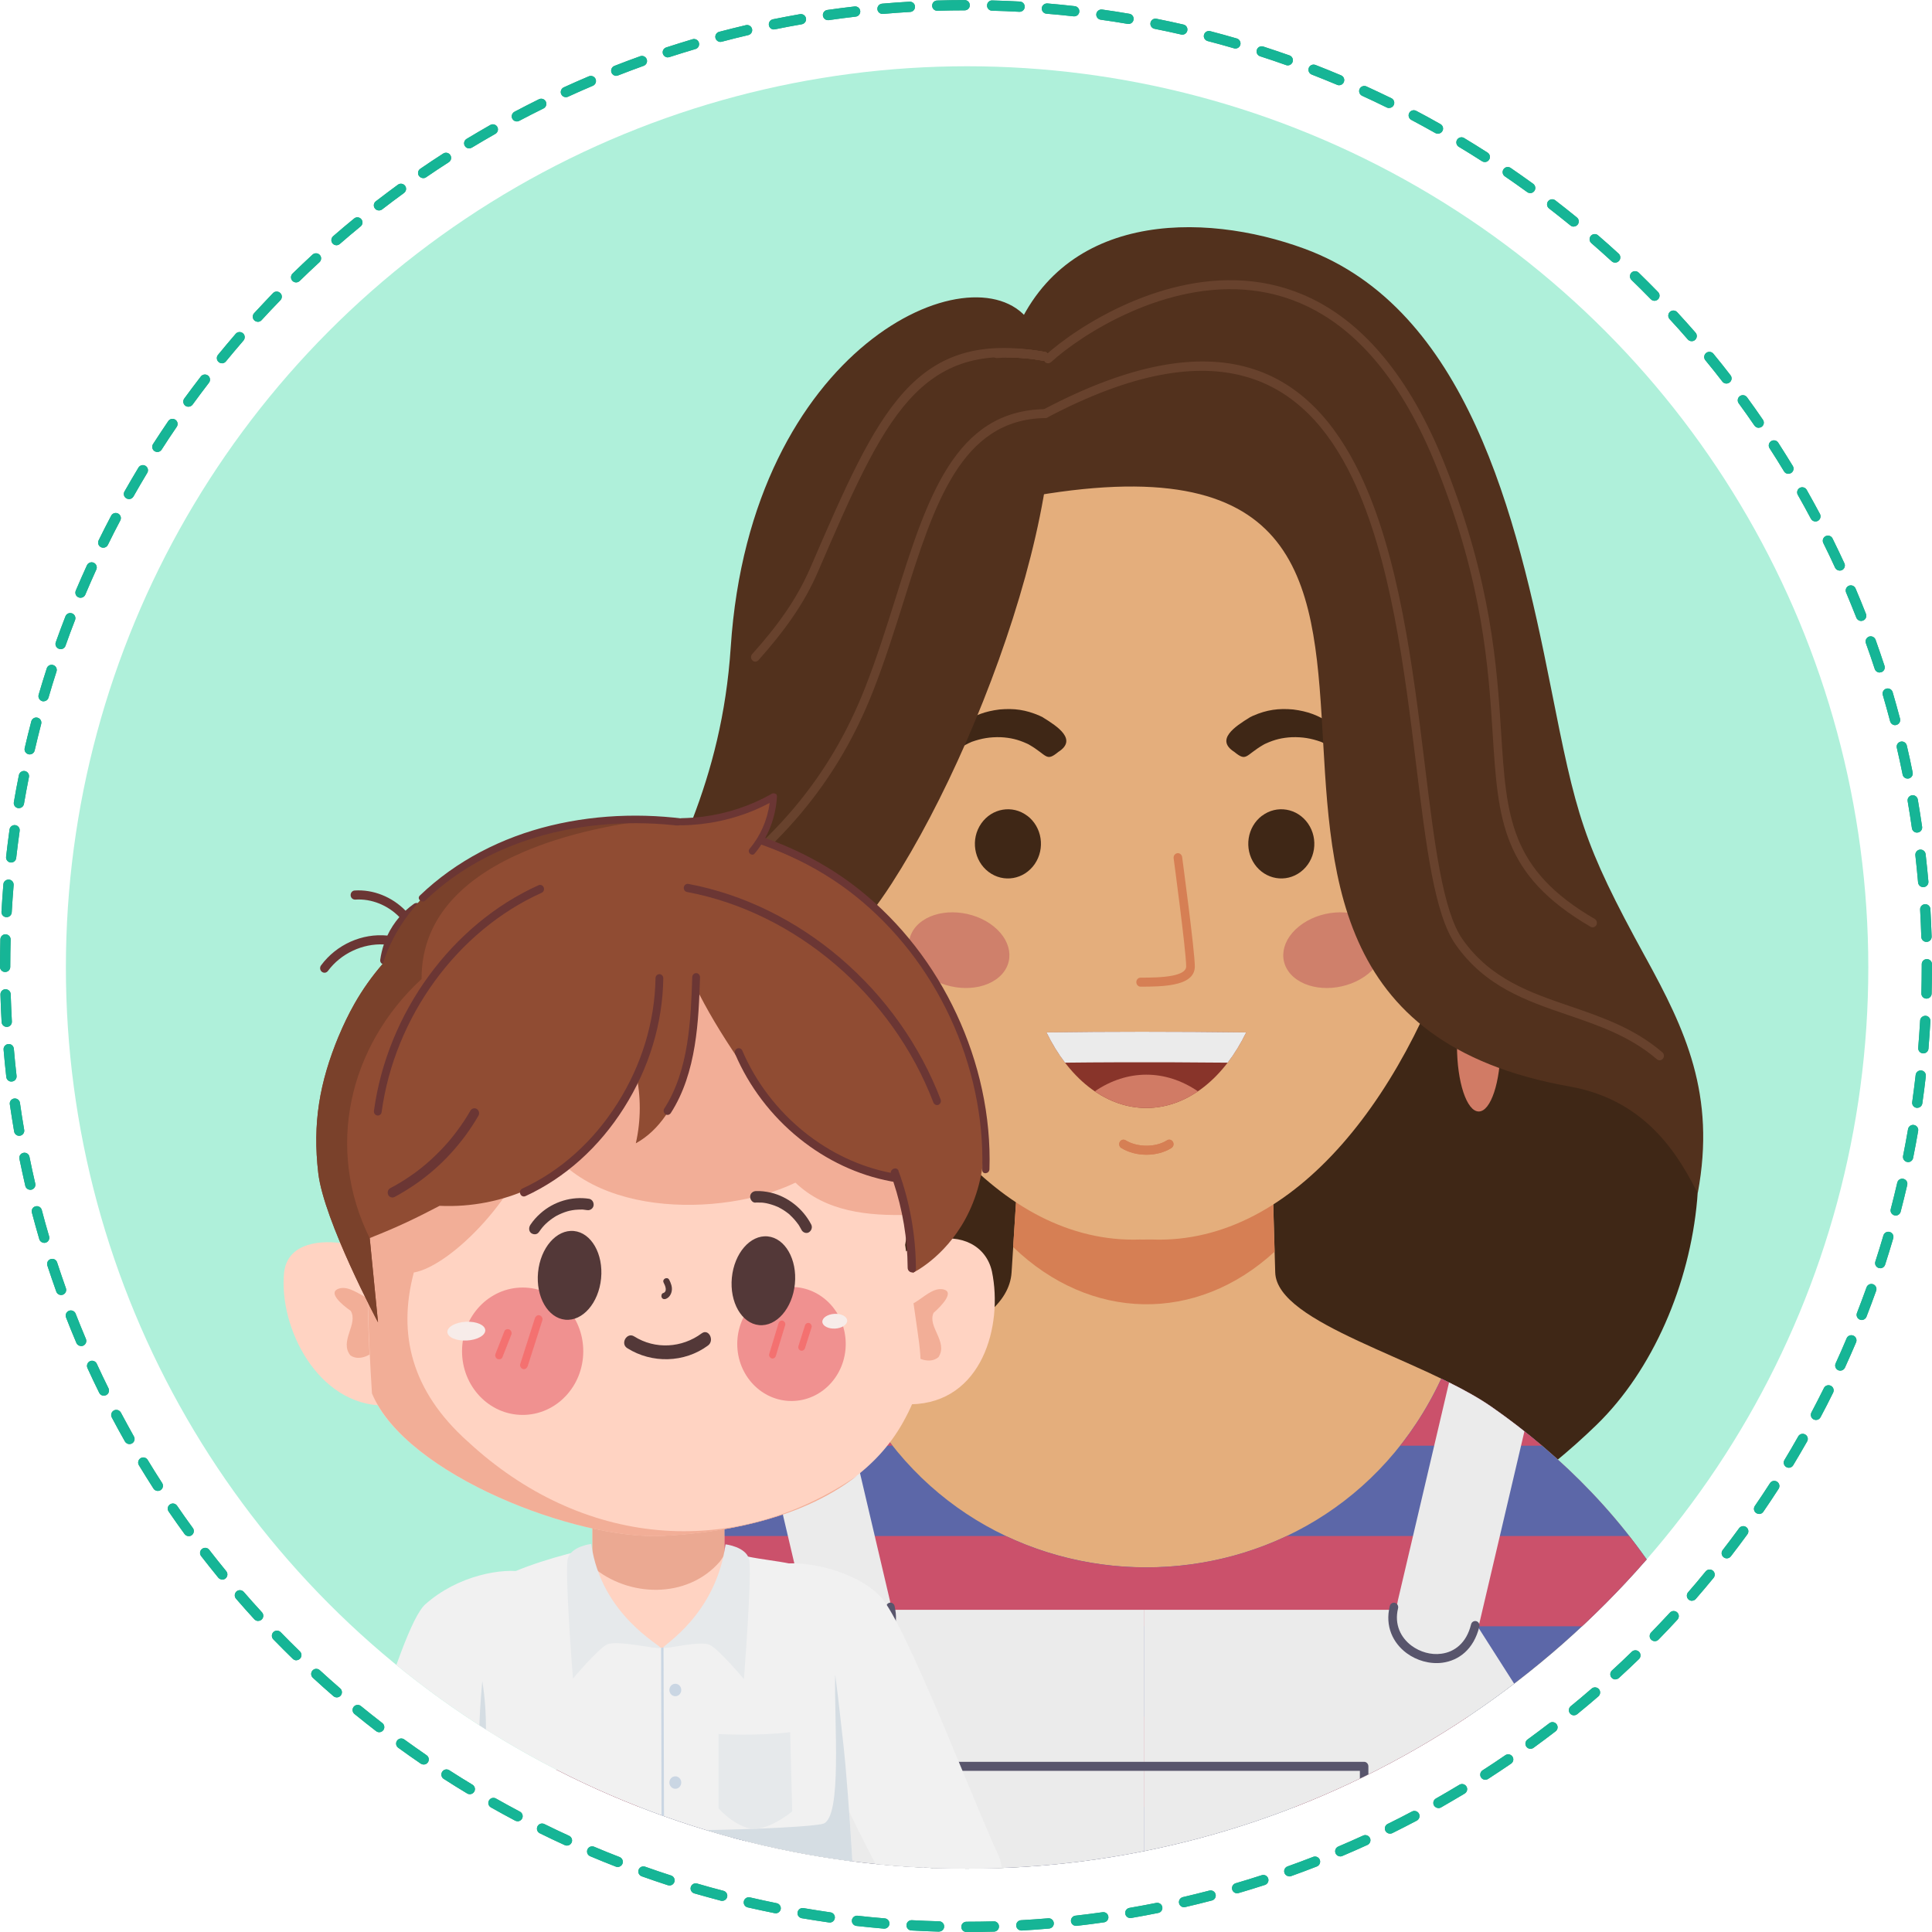 <?xml version="1.0" encoding="UTF-8"?>
<svg xmlns="http://www.w3.org/2000/svg" width="263.6" height="263.6" xmlns:xlink="http://www.w3.org/1999/xlink" viewBox="0 0 263.6 263.6">
  <defs>
    <clipPath id="clippath">
      <circle cx="131.95" cy="132" r="122.96" style="fill: none;"/>
    </clipPath>
  </defs>
  <g style="isolation: isolate;">
    <g id="_圖層_2" data-name="圖層 2">
      <g id="_第一cut" data-name="第一cut">
        <g id="parent-child">
          <g style="clip-path: url(#clippath);">
            <circle cx="131.95" cy="132" r="122.96" style="fill: #aff0da;"/>
            <g>
              <path d="m171.82,48.84c10.6-4.68,35.43,5.2,38.13,46.29,2.29,34.75,23.75,44.05,21.61,68.56-1.01,11.52-6.06,23.27-13.72,30.71-14.38,13.98-39.88,29.02-48.53,5.06-6.75-18.69-19.26-141.01,2.51-150.62Z" style="fill: #3f2716; fill-rule: evenodd;"/>
              <path d="m140.97,48.84c-10.6-4.68-35.43,5.2-38.13,46.29-1.78,26.95-15.08,39.85-19.97,56.02-5.2,17.23,3.27,48.61,29.48,54.52,12.75,2.87,26.71,6.03,31.13-6.21,6.75-18.69,19.26-141.01-2.51-150.62Z" style="fill: #3f2716; fill-rule: evenodd;"/>
              <path d="m173.99,173.61l-.57-19.8h-34.14l-1.26,19.78c-.55,8.74-18.44,11.71-25.43,16.17-20.78,13.26-38.84,35.92-38.13,69.03h163.89c.68-31.35-15.49-53.34-34.84-66.84-9.41-6.57-29.31-11.32-29.52-18.34Z" style="fill: #e4ae7c; fill-rule: evenodd;"/>
              <path d="m138.24,170.15c10.53,10.15,24.99,10.44,35.66.63l-.49-16.96h-34.14l-1.04,16.33Z" style="fill: #d67f54; fill-rule: evenodd;"/>
              <path d="m155.54,169.12c-38.31,1.3-62-80.26-36.67-116.14,7.56-10.7,16.38-3.36,33.57-2.52.29-.01.57,0,.86-.02.29,0,.57,0,.86.02,45.42-2.21,57.12,33.76,45.75,72.99-7.36,25.42-23.11,46.34-42.66,45.67-.29,0-.57,0-.86,0s-.57.02-.86,0Z" style="fill: #e4ae7c; fill-rule: evenodd;"/>
              <path d="m111.19,111.39c-.2-2.3-9.16-5.02-12.15,2.51-2.99,7.53,2.39,18.2,12.55,19.04,10.15.84,7.17-1.05,7.17-1.05l-7.57-20.5Z" style="fill: #e4ae7c; fill-rule: evenodd;"/>
              <path d="m201.62,111.39c.2-2.3,9.16-5.02,12.15,2.51,2.99,7.53-2.39,18.2-12.55,19.04-10.16.84-7.17-1.05-7.17-1.05l7.57-20.5Z" style="fill: #e4ae7c; fill-rule: evenodd;"/>
              <path d="m142.78,140.86c9.11-.12,18.15-.12,27.25,0-6.75,13.75-20.5,13.75-27.25,0Z" style="fill: #88342a; fill-rule: evenodd;"/>
              <path d="m163.45,148.9c-4.45,3.03-9.63,3.03-14.08,0,4.45-3.03,9.63-3.03,14.08,0Z" style="fill: #d17b65; fill-rule: evenodd;"/>
              <path d="m135.58,126.4c2.75,2.22,2.87,5.47.27,7.26-2.6,1.79-6.95,1.44-9.7-.78-2.75-2.22-2.87-5.47-.27-7.26,2.6-1.79,6.95-1.44,9.7.78Z" style="fill: #cf806b; fill-rule: evenodd;"/>
              <path d="m177.23,126.4c-2.75,2.22-2.87,5.47-.27,7.26,2.6,1.79,6.95,1.44,9.7-.78,2.75-2.22,2.87-5.47.27-7.26-2.6-1.79-6.95-1.44-9.7.78Z" style="fill: #cf806b; fill-rule: evenodd;"/>
              <path d="m103.23,119.38c0,.34-.26.61-.58.61s-.59-.28-.59-.61c0-2.17.41-3.6,1.07-4.45.53-.69,1.21-1,1.97-1.02.7-.02,1.45.23,2.19.67,1.74,1.03,3.52,3.19,4.49,5.53.61,1.46,1.11,3.01,1.24,3.88.04.29.05.53.02.72v.03c-.11.48-.38.7-.85.59-.18-.04-.38-.17-.59-.39-.79-.84-1.74-1.18-2.49-1.1-.27.03-.51.12-.69.25-.16.12-.29.3-.35.51-.15.52.01,1.28.66,2.29.18.28.11.66-.16.85-.27.19-.63.11-.81-.17-.86-1.35-1.05-2.48-.81-3.33.14-.49.41-.88.78-1.16.35-.27.78-.43,1.26-.48.84-.09,1.83.17,2.72.83-.21-.79-.57-1.83-1-2.85-.88-2.11-2.47-4.05-4-4.96-.57-.34-1.11-.53-1.59-.51-.42,0-.79.19-1.09.57-.49.64-.8,1.81-.8,3.68Z" style="fill: #d67f54; fill-rule: evenodd;"/>
              <path d="m155.62,134.62c-.32,0-.58-.28-.58-.62s.26-.61.58-.61c1.4,0,3.07-.02,4.36-.28,1.07-.22,1.86-.59,1.86-1.25,0-2.05-1.71-14.73-1.71-14.76-.04-.33.18-.65.5-.69.32-.05.61.19.66.52,0,.04,1.73,12.82,1.73,14.93,0,1.42-1.19,2.12-2.81,2.45-1.4.29-3.14.31-4.58.31Z" style="fill: #d67f54; fill-rule: evenodd;"/>
              <path d="m210.5,119.38c0,.34-.26.61-.58.61s-.58-.28-.58-.61c0-1.87-.31-3.04-.8-3.68-.3-.38-.67-.56-1.09-.57-.48-.01-1.02.18-1.59.51-1.53.91-3.12,2.85-4,4.96-.42,1.02-.79,2.06-1,2.85.9-.66,1.89-.92,2.72-.83.48.05.91.21,1.26.48.37.28.65.67.78,1.16.24.84.06,1.97-.81,3.33-.18.28-.54.36-.81.17-.27-.19-.34-.57-.16-.85.64-1.01.8-1.78.66-2.29-.06-.22-.18-.39-.35-.51-.18-.14-.42-.22-.69-.25-.75-.08-1.7.27-2.49,1.1-.21.22-.41.35-.59.39-.47.11-.74-.11-.84-.59v-.03c-.04-.18-.03-.43.01-.72.13-.87.63-2.42,1.24-3.88.98-2.34,2.76-4.5,4.49-5.53.75-.44,1.49-.69,2.19-.67.76.02,1.44.33,1.97,1.02.66.85,1.07,2.28,1.07,4.45Z" style="fill: #d67f54; fill-rule: evenodd;"/>
              <path d="m152.99,156.64c-.28-.17-.37-.55-.21-.84.16-.29.52-.39.8-.22.8.49,1.83.74,2.85.74s2.03-.25,2.8-.74c.27-.18.63-.08.8.21.17.29.08.66-.2.84-.96.61-2.18.92-3.4.92s-2.45-.3-3.44-.92Z" style="fill: #d67f54; fill-rule: evenodd;"/>
              <path d="m152.25,144.94c5.08-.02,10.16,0,15.25.05.92-1.2,1.77-2.58,2.53-4.13-4.76-.06-9.5-.09-14.24-.09-4.33,0-8.66.03-13.01.09.76,1.55,1.61,2.93,2.53,4.13,2.31-.03,4.62-.04,6.93-.05Z" style="fill: #ebebeb; fill-rule: evenodd;"/>
              <path d="m111.05,151.65c1.63,0,2.97-4.03,2.97-8.97s-1.33-8.97-2.97-8.97-2.97,4.03-2.97,8.97,1.33,8.97,2.97,8.97Z" style="fill: #d17b65; fill-rule: evenodd;"/>
              <ellipse cx="201.76" cy="142.68" rx="2.97" ry="8.97" style="fill: #d17b65;"/>
              <path d="m111.05,134.3c1.14,0,2.08-1.02,2.08-2.28s-.94-2.28-2.08-2.28-2.08,1.02-2.08,2.28.94,2.28,2.08,2.28Z" style="fill: #d17b65; fill-rule: evenodd;"/>
              <path d="m201.76,134.3c1.15,0,2.08-1.02,2.08-2.28s-.94-2.28-2.08-2.28-2.08,1.02-2.08,2.28.94,2.28,2.08,2.28Z" style="fill: #d17b65; fill-rule: evenodd;"/>
              <path d="m152.99,156.64c-.28-.17-.37-.55-.21-.84.16-.29.52-.39.8-.22.8.49,1.83.74,2.85.74s2.03-.25,2.8-.74c.27-.18.63-.08.8.21.17.29.08.66-.2.84-.96.61-2.18.92-3.4.92s-2.45-.3-3.44-.92Z" style="fill: #d67f54; fill-rule: evenodd;"/>
              <path d="m140.16,111.3c2.02,1.53,2.47,4.48,1.01,6.6-1.46,2.11-4.27,2.59-6.29,1.06-2.02-1.53-2.47-4.48-1.01-6.59,1.46-2.11,4.28-2.59,6.29-1.06Z" style="fill: #3f2716; fill-rule: evenodd;"/>
              <path d="m172.18,111.3c-2.02,1.53-2.47,4.48-1.01,6.6,1.46,2.11,4.27,2.59,6.29,1.06,2.02-1.53,2.47-4.48,1.01-6.59-1.46-2.11-4.28-2.59-6.29-1.06Z" style="fill: #3f2716; fill-rule: evenodd;"/>
              <path d="m142.29,97.87c-.16-.08-.32-.16-.48-.23-1.86-.8-3.43-1.02-5.44-.84-1.97.25-3.43.78-5.08,1.9-.77.59-3.77,3.49-2.92,4.56.35.11,3.34-1.71,4.22-2.05,1.37-.48,2.47-.66,3.92-.63,1.35.07,2.37.31,3.6.87.03,0,.26.13.3.15,2.51,1.45,2.28,2.39,3.99.99,2.63-1.67-.08-3.46-2.11-4.71Z" style="fill: #3f2716; fill-rule: evenodd;"/>
              <path d="m170.52,97.87c.16-.08.32-.16.48-.23,1.86-.8,3.43-1.02,5.44-.84,1.97.25,3.43.78,5.08,1.9.77.59,3.77,3.49,2.92,4.56-.35.11-3.34-1.71-4.22-2.05-1.37-.48-2.47-.66-3.92-.63-1.35.07-2.37.31-3.6.87-.03,0-.26.13-.3.15-2.51,1.45-2.28,2.39-3.99.99-2.63-1.67.08-3.46,2.11-4.71Z" style="fill: #3f2716; fill-rule: evenodd;"/>
              <path d="m224.56,130.7c5.34,9.74,9.6,18.63,7.08,32.08-2.28-4.3-6.47-12.59-17.48-14.54-66.11-11.71,1.96-96.78-78.3-79.57,0,0-1.25-12.03,1.99-21.48,6.31-18.43,26.25-18.38,40.17-13.24,22.11,8.16,28.92,36.39,33.52,59.54,3.56,17.91,4.32,21.36,13.01,37.2Z" style="fill: #52311d; fill-rule: evenodd;"/>
              <path d="m140.31,43.64c-7.52-9.81-37.9,3.58-40.61,44.66-2.44,36.99-27.82,47.09-17.79,81.3,4.54-30.28,24.05-24.71,39.75-49.05,14-21.7,28.37-64.22,18.65-76.91Z" style="fill: #52311d; fill-rule: evenodd;"/>
              <path d="m116.1,187.95c15.9,34.48,64.54,34.53,80.54.15,2.56,1.23,4.93,2.5,6.87,3.85,19.36,13.5,35.52,35.49,34.84,66.84H74.46c-.71-33.11,17.35-55.78,38.13-69.03.98-.63,2.18-1.22,3.51-1.81Z" style="fill: #5c67a8; fill-rule: evenodd;"/>
              <path d="m77.69,234.21h157.44c1.17,3.9,2.05,8.01,2.6,12.32H75.09c.55-4.31,1.43-8.42,2.6-12.32Z" style="fill: #cb516b; fill-rule: evenodd;"/>
              <path d="m90.52,209.57h46.7c12.05,5.72,26.31,5.71,38.36,0h46.7c2.96,3.78,5.62,7.89,7.89,12.32H82.64c2.27-4.44,4.93-8.54,7.89-12.32Z" style="fill: #cb516b; fill-rule: evenodd;"/>
              <path d="m116.1,187.96c1.59,3.44,3.5,6.53,5.67,9.29h-19.33c3.26-2.76,6.67-5.25,10.16-7.48.98-.63,2.18-1.22,3.51-1.81h0Zm94.28,9.29c-2.23-1.89-4.53-3.65-6.87-5.29-1.93-1.35-4.31-2.62-6.86-3.85-1.57,3.38-3.46,6.42-5.6,9.14h19.33Z" style="fill: #cb516b; fill-rule: evenodd;"/>
              <path d="m100.17,233.37c0-.51.4-.91.88-.91.48,0,.87.42.87.92l-.2,25.42c0,.51-.4.91-.88.91-.48,0-.87-.42-.87-.93l.2-25.42Z" style="fill: #48589b; fill-rule: evenodd;"/>
              <path d="m211.09,233.37c0-.51.4-.91.88-.91.48,0,.87.42.87.92l-.2,25.42c0,.51-.4.91-.88.91-.48,0-.87-.42-.87-.93l.2-25.42Z" style="fill: #48589b; fill-rule: evenodd;"/>
              <path d="m197.71,188.63l-.06.23-6.92,29.48c-.86,3.68.89,7.51,3.92,8.55,3.03,1.05,6.18-1.09,7.04-4.76l6.3-26.84c-1.47-1.17-2.97-2.28-4.49-3.34-1.66-1.16-3.65-2.26-5.79-3.33Z" style="fill: #ebebeb; fill-rule: evenodd;"/>
              <path d="m156.07,219.64h44.09l9.89,15.51c1.5,2.35.05,18.77.59,23.66h-54.57v-39.16Z" style="fill: #ebebeb; fill-rule: evenodd;"/>
              <path d="m114.46,188.72l.03.14,6.92,29.48c.86,3.68-.89,7.51-3.92,8.55-3.03,1.05-6.18-1.09-7.04-4.76l-6.2-26.39c2.7-2.17,5.49-4.16,8.33-5.97.56-.36,1.19-.7,1.87-1.04Z" style="fill: #ebebeb; fill-rule: evenodd;"/>
              <path d="m156.07,219.64h-44.09l-9.89,15.51c-1.5,2.35-.05,18.77-.59,23.66h54.57v-39.16Z" style="fill: #ebebeb; fill-rule: evenodd;"/>
              <path d="m120.92,219.43c-.08-.33.11-.66.42-.75.31-.08.63.11.71.44.68,2.76-.45,5.03-2.28,6.4-.69.52-1.49.91-2.33,1.13-.84.23-1.72.3-2.57.19-2.22-.29-4.27-1.79-5.04-4.92-.08-.33.11-.66.42-.75.31-.08.63.11.71.44.63,2.55,2.27,3.77,4.05,4,.71.09,1.44.03,2.13-.15.7-.19,1.36-.51,1.95-.95,1.46-1.09,2.37-2.9,1.82-5.09Z" style="fill: #58556c; fill-rule: evenodd;"/>
              <path d="m189.62,219.13c.08-.33.4-.52.71-.44.31.08.5.42.42.75-.54,2.19.37,4,1.83,5.09.58.43,1.25.76,1.95.95.69.19,1.42.25,2.13.15,1.78-.23,3.43-1.45,4.05-4,.08-.33.4-.52.71-.44.31.08.5.42.42.75-.77,3.12-2.82,4.62-5.04,4.92-.85.11-1.73.04-2.57-.19-.84-.23-1.63-.61-2.33-1.13-1.83-1.37-2.96-3.64-2.28-6.4Z" style="fill: #58556c; fill-rule: evenodd;"/>
              <path d="m127.28,258.39c0,.34-.26.61-.58.61s-.58-.27-.58-.61v-17.39c0-.34.26-.62.58-.62h59.42c.32,0,.58.28.58.62v17.39c0,.34-.26.61-.58.61s-.58-.27-.58-.61v-16.78h-58.25v16.78Z" style="fill: #58556c; fill-rule: evenodd;"/>
              <path d="m143.37,49.42c-.24.22-.61.19-.82-.06-.21-.26-.18-.64.06-.86,2.1-1.92,6.2-4.88,11.35-7.13,4.95-2.16,10.87-3.67,16.95-2.97,6.1.7,12.35,3.62,17.89,10.32,3.07,3.71,5.92,8.57,8.41,14.86,6.3,15.92,7.04,27.48,7.61,36.48.72,11.39,1.18,18.58,12.76,25.32.28.16.38.54.23.83-.16.29-.51.4-.79.24-12.13-7.07-12.61-14.51-13.36-26.31-.57-8.91-1.29-20.35-7.52-36.09-2.44-6.16-5.22-10.92-8.21-14.53-5.32-6.43-11.29-9.23-17.13-9.9-5.86-.67-11.59.79-16.38,2.88-5.02,2.19-9.01,5.07-11.04,6.93Z" style="fill: #68422d; fill-rule: evenodd;"/>
              <path d="m142.85,56.98c-.29.15-.64.03-.78-.27-.14-.3-.03-.67.26-.82,24.14-12.75,36.44-5.4,43.25,8.82,5.33,11.14,7.21,26.48,8.81,39.56,1.32,10.8,2.46,20.04,5.14,23.86,3.82,5.44,9.22,7.29,14.72,9.17,4.34,1.49,8.74,3,12.56,6.28.25.21.29.6.08.86-.2.26-.57.3-.82.09-3.65-3.14-7.95-4.61-12.19-6.06-5.67-1.94-11.25-3.85-15.29-9.61-2.87-4.08-4.02-13.46-5.36-24.43-1.59-12.99-3.46-28.22-8.7-39.17-6.51-13.6-18.35-20.6-41.69-8.27Z" style="fill: #68422d; fill-rule: evenodd;"/>
              <path d="m142.58,55.82c.32,0,.59.27.59.6,0,.34-.25.62-.58.62-11.49.18-15.15,11.8-19.29,24.99-1.26,3.99-2.56,8.13-4.15,12.19-2.42,6.18-5.64,11.74-9.97,16.87-4.32,5.12-9.76,9.81-16.62,14.24-.27.18-.63.08-.8-.21-.17-.29-.08-.66.19-.84,6.77-4.37,12.11-8.98,16.35-14,4.24-5.02,7.39-10.47,9.76-16.52,1.56-3.98,2.86-8.11,4.12-12.11,4.29-13.63,8.06-25.63,20.39-25.83Z" style="fill: #68422d; fill-rule: evenodd;"/>
              <path d="m142.59,48.02c.32.06.53.37.48.71-.05.33-.36.56-.67.5-.86-.15-1.69-.27-2.5-.34-.82-.08-1.6-.11-2.35-.1-.32,0-.58-.27-.58-.61,0-.34.26-.61.58-.62.81,0,1.62.03,2.45.1.84.08,1.71.19,2.6.36Z" style="fill: #68422d; fill-rule: evenodd;"/>
              <path d="m142.59,48.02c.32.06.53.37.48.71-.05.33-.36.56-.67.5-.86-.15-1.69-.27-2.5-.34-.82-.07-1.6-.11-2.35-.1-.32,0-.58-.27-.58-.61,0-.34.26-.61.58-.61.81,0,1.63.03,2.45.1.84.07,1.71.19,2.6.35Z" style="fill: #68422d; fill-rule: evenodd;"/>
              <path d="m142.59,48.02c.32.06.53.37.48.71-.05.33-.36.56-.67.5-1.16-.21-2.26-.34-3.32-.4-1.06-.06-2.07-.05-3.05.02-.32.02-.6-.23-.62-.57-.02-.34.22-.63.54-.66,1.02-.08,2.08-.09,3.19-.02,1.11.06,2.26.2,3.46.42Z" style="fill: #68422d; fill-rule: evenodd;"/>
              <path d="m142.59,48.02c.32.06.53.37.48.71-.05.33-.36.56-.67.5-17.03-3.08-21.76,7.84-30.76,28.69h0c-.97,2.26-2.13,4.31-3.5,6.3-1.36,1.98-2.91,3.89-4.66,5.86-.22.25-.59.26-.82.03-.24-.23-.25-.62-.03-.87,1.73-1.93,3.25-3.8,4.57-5.73,1.32-1.92,2.44-3.91,3.38-6.08h0c9.25-21.42,14.1-32.65,32.02-29.4Z" style="fill: #68422d; fill-rule: evenodd;"/>
            </g>
            <g>
              <path d="m71.75,214.51c-3.16-.67-9.31.44-13.72,4.38-3.72,3.32-10.69,31.83-13.54,37.8-2.71,5.66,5.66,14.6,9.9,11.85,4.06-2.64,14.25-33.89,14.25-33.89,0,0,6.28-19.48,3.12-20.14Z" style="fill: #f1f1f1;"/>
              <path d="m106.41,213.46c3.16-.67,10.27.76,13.72,4.38s13.18,29.21,16.04,35.17c2.71,5.66-5.66,14.6-9.9,11.85-4.06-2.64-16.75-31.27-16.75-31.27,0,0-6.28-19.48-3.12-20.14Z" style="fill: #f1f1f1;"/>
              <g>
                <rect x="80.83" y="194.05" width="18" height="33.2" transform="translate(179.66 421.29) rotate(180)" style="fill: #ffd3c2;"/>
                <path d="m80.83,194.05v19.71c4.88,4.19,12.92,4.44,17.37-.68.22-.3.42-.61.63-.93v-18.1h-18Z" style="fill: #eba992;"/>
              </g>
              <g>
                <g>
                  <path d="m65.39,236.49c0-6.08,1.87-20.11,1.84-20.58,3.55-2.18,9.8-3.86,12.99-4.56.36,3.12,1.83,6.67,3.73,9.79,1.78,2.92,3.97,3.63,6.14,3.67,2.17.04,3.76-.91,5.7-3.4,1.8-2.31,2.22-5.3,3.38-9.84,3.88,1.46,7.68,1.13,11.56,2.6,2.57,5.44,3.7,18.37,4.4,24.29.44,3.73,2.48,29.89,1.2,32.79-1.28,2.9-12.57,4.38-15.93,4.66-12.62,1.08-28.36-.24-30.51-.99-8.91-3.1-7.48-3.94-7.14-8.35.17-2.26,2.65-24,2.65-30.08Z" style="fill: #f1f1f1;"/>
                  <path d="m113.95,228.54c-.16,6.29.99,19.4-1.62,20.28-2.1.71-30.07,1.72-44.45-.08-1.03,0-1.66-1.55-1.66-4.67,0-6,.38-9.92-.42-14.7-.24,2.71-.41,5.28-.41,7.12,0,6.08-2.47,27.82-2.65,30.08-.34,4.42-1.77,5.25,7.14,8.35,2.15.75,17.88,2.07,30.51.99,3.36-.29,14.65-1.76,15.93-4.66,1.28-2.9-.76-29.06-1.2-32.79-.29-2.45-.65-6.1-1.16-9.92Z" style="fill: #d5dde3;"/>
                  <path d="m80.67,210.65s-2.75.32-3.2,2.01c-.45,1.68.7,16.37.7,16.37,0,0,3.33-3.97,4.63-4.65,1.3-.68,7.12.74,7.29.44.17-.3-8.07-4.46-9.42-14.16Z" style="fill: #e6e9eb;"/>
                  <path d="m99,210.71s2.75.32,3.2,2.01c.45,1.68-.7,16.37-.7,16.37,0,0-3.33-3.97-4.63-4.65-1.3-.68-6.18.66-6.35.36-.17-.3,7.12-4.38,8.47-14.08Z" style="fill: #e6e9eb;"/>
                </g>
                <g>
                  <path d="m108.09,247.14l-.28-10.8c-4.51.55-9.77.25-9.77.25v10.13c1.36,1.54,3.3,2.74,4.74,2.8,2.36.1,5.32-2.38,5.32-2.38Z" style="fill: #e6e9eb;"/>
                  <g>
                    <g>
                      <path d="m92.95,230.58c0,.47-.36.85-.81.85s-.81-.38-.81-.85.36-.85.81-.85.81.38.81.85Z" style="fill: #cad6e3;"/>
                      <ellipse cx="92.14" cy="243.21" rx=".81" ry=".85" style="fill: #cad6e3;"/>
                      <ellipse cx="92.14" cy="255.84" rx=".81" ry=".85" style="fill: #cad6e3;"/>
                    </g>
                    <polygon points="90.33 275.41 90.68 275.41 90.53 224.79 90.2 224.8 90.33 275.41" style="fill: #cad6e3;"/>
                  </g>
                </g>
              </g>
              <g>
                <g>
                  <g>
                    <g>
                      <path d="m52.44,191.77c-9.08-.01-14.43-10.63-13.68-18.15.42-3.6,4.03-4.52,7.95-4,8.1.95,13.17,8.84,10.67,13.98-1.01,3.43-2.76,8.05-4.93,8.17Z" style="fill: #ffd3c2;"/>
                      <path d="m51.1,184.18c-.11.43-1.98,1.67-3.29.75-1.56-1.94,1.12-4.3.04-6.08-1.31-.91-2.98-2.42-1.8-2.96,2.34-1.08,5.23,3.66,7.07.54.65-1.09,1.1-2.48,1.16-3.91.92.88,1.68,1.87,2.28,2.91-.71,3.35-3.25,6.34-5.46,8.74Z" style="fill: #f2ae97;"/>
                    </g>
                    <g>
                      <path d="m124.33,191.6c9.69-.22,12.54-10.73,11.01-18.12-.79-3.54-4.23-5.2-8.07-4.24-7.96,1.87-11.88,10.86-8.87,15.68,1.35,3.3,3.75,6.73,5.93,6.68Z" style="fill: #ffd3c2;"/>
                      <path d="m124.7,184.79c.16.42,2.14,1.43,3.35.37,1.35-2.1-1.56-4.15-.67-6.04,1.21-1.06,2.71-2.75,1.49-3.15-2.44-.8-4.82,4.23-6.98,1.34-.75-1.01-1.35-2.33-1.55-3.75-.82.98-1.48,2.05-1.97,3.16,1.05,3.25,3.89,5.93,6.33,8.07Z" style="fill: #f2ae97;"/>
                    </g>
                  </g>
                  <path d="m50.72,190.11c-.5-7.67-.71-15.36-.61-23.04.11-8.94.67-18.06,3.88-26.34,3.5-9.02,10.16-16.65,18.41-21.09,9.89-5.32,21.98-6.02,32.31-1.59,8.29,3.34,15.23,10.51,18.03,19.4,1.22,3.87,1.7,7.96,1.91,12.04.36,6.81-.03,13.66-1.15,20.37.56,3.91,1.12,7.82,1.68,11.73.31,2.15.61,4.33.3,6.48-.32,2.16-1.25,4.17-2.31,6.06-7.14,12.69-24.17,15-32.82,15.42-11.57.57-34.92-8.24-39.64-19.45Z" style="fill: #ffd3c2;"/>
                  <path d="m63.74,196.61c-7.58-6.84-9.51-14.54-7.28-22.99,5.15-.9,14.93-10.9,16.77-19.75,5.69,12.51,25.41,12.26,35.3,7.49,4.17,3.99,9.89,4.56,15.59,4.39.65-5.38.84-10.83.56-16.25-.21-4.07-.7-8.16-1.91-12.04-2.79-8.89-9.74-16.06-18.03-19.4-10.33-4.43-22.42-3.74-32.31,1.59-8.25,4.44-14.91,12.07-18.41,21.09-3.21,8.28-3.77,17.4-3.88,26.34-.1,7.68.11,15.37.61,23.04,4.71,11.21,28.07,20.02,39.64,19.45,6.67-.33,18.33-1.78,26.59-8.25-17.05,11.67-37.69,9.74-53.21-4.69Z" style="fill: #f2ae97;"/>
                  <g>
                    <g>
                      <path d="m46.21,141.37c.63-1.51,1.34-2.99,2.15-4.42,1.1-1.94,2.4-3.77,3.86-5.45,3.13-9.92,13.09-16.14,23.04-18.6,13.11-3.23,25.09-.19,36.86,5.98,8.79,4.61,12.45,9.42,18.42,20.08,11.2,26.59-6.02,34.72-6.02,34.72,0,0,.01-5.66-1.98-12.9-4.73-.31-11.29-3.62-14.7-7.2-4.26-4.48-10.23-13.24-12.91-18.92.44,7.37-1.73,17.82-8.18,21.33.71-3.13.72-6.43.02-9.56-2.61,6.84-7.81,12.55-14.2,15.58-3.93,1.87-8.29,2.71-12.59,2.51-3.21,1.68-5.75,2.91-9.54,4.4l1.13,11.48s-7.39-13.84-8.15-20.36c-.79-6.8.17-12.36,2.79-18.7Z" style="fill: #904c33;"/>
                      <path d="m57.17,124.26c.26-.18.26-.6.09-.84-.21-.28-.55-.27-.8-.09-.4.28-.77.59-1.13.92-1.82-1.87-4.4-2.92-6.94-2.75-.33.02-.57.32-.55.66.02.34.3.6.63.58,2.2-.15,4.44.76,6.02,2.38-.65.76-1.21,1.61-1.64,2.53-3.42-.34-6.93,1.2-9.05,4.07-.2.27-.15.66.11.87.08.06.17.1.26.12.21.04.43-.04.57-.23,1.76-2.39,4.75-3.77,7.63-3.62-.22.67-.39,1.37-.49,2.08-.1.76,1.03.89,1.13.13.09-.71.27-1.4.51-2.07.08.02.17.03.25.05.32.08.64-.14.71-.47.07-.33-.13-.67-.44-.74.33-.65.74-1.26,1.2-1.81.04.05.08.1.11.16.09.14.23.23.38.25.15.03.31,0,.45-.11.27-.2.33-.59.14-.87-.08-.11-.16-.22-.24-.33.34-.32.7-.62,1.08-.88Z" style="fill: #6b3634;"/>
                    </g>
                    <path d="m89.65,111.75c-4.67-.39-9.45-.07-14.38,1.15-9.96,2.45-19.92,8.68-23.04,18.6-1.46,1.68-2.76,3.51-3.86,5.45-.81,1.43-1.52,2.91-2.15,4.42-2.63,6.34-3.59,11.9-2.79,18.7.76,6.51,8.15,20.36,8.15,20.36l-1.13-11.48c-6.06-12.19-2.93-26.14,7.07-35.38-.08-17.9,26.79-21.19,32.14-21.81Z" style="fill: #7a412b;"/>
                    <g>
                      <path d="m71.38,163.24c.1.02.21,0,.31-.04,5.38-2.48,10.03-6.64,13.44-12.04,3.42-5.4,5.28-11.51,5.37-17.68,0-.31-.23-.56-.52-.57-.29,0-.54.24-.54.55-.1,5.95-1.89,11.86-5.2,17.08-3.3,5.22-7.79,9.24-12.98,11.63-.27.12-.39.46-.27.74.07.18.23.3.4.33Z" style="fill: #6b3634;"/>
                      <path d="m90.98,152.11c.2.04.41-.05.54-.24,3.56-5.53,3.8-12.73,3.99-18.52.01-.31-.22-.57-.51-.58-.29-.01-.54.23-.55.54-.19,5.65-.42,12.67-3.81,17.93-.17.26-.1.6.14.78.06.05.13.07.21.09Z" style="fill: #6b3634;"/>
                      <path d="m122.61,159.77c-.23-.64-1.07-.33-1.08.25-4.21-.82-8.28-2.74-11.81-5.58-3.69-2.98-6.61-6.81-8.44-11.1-.12-.28-.44-.41-.71-.28-.27.13-.39.46-.27.74,1.9,4.45,4.93,8.44,8.76,11.53,3.72,3,8.04,5.02,12.49,5.85.11.02.23.04.34.06,1.25,3.77,1.93,7.74,1.95,11.73,0,.76,1.14.9,1.13.13-.03-4.57-.82-9.07-2.38-13.34Z" style="fill: #6b3634;"/>
                      <path d="m127.75,150.77c.09.02.2,0,.29-.03.27-.12.41-.44.3-.73-2.83-7.38-7.55-14.05-13.67-19.28-6.12-5.22-13.29-8.73-20.75-10.13,0,0,0,0,0,0-.29-.05-.57.15-.62.45-.05.3.14.6.43.65,14.81,2.78,28.01,14.05,33.62,28.72.07.19.23.31.4.34Z" style="fill: #6b3634;"/>
                      <path d="m51.45,152.2s.01,0,.02,0c.29.04.56-.17.6-.48,1.77-13,10.34-24.74,21.83-29.91.27-.12.4-.45.28-.74-.12-.28-.43-.42-.7-.29-11.82,5.32-20.64,17.41-22.46,30.78-.04.3.15.58.43.63Z" style="fill: #6b3634;"/>
                      <path d="m65.27,152.24c-1.07,1.85-2.34,3.57-3.77,5.13-1.4,1.53-2.96,2.9-4.64,4.08-.98.68-1.99,1.31-3.04,1.87-.3.16-.72.02-.86-.31-.14-.34-.03-.73.29-.9.9-.47,1.77-.99,2.61-1.57.05-.03.1-.07.15-.1.03-.02.1-.07-.03.02.02-.02.05-.03.07-.05.11-.08.22-.16.33-.23.2-.14.4-.29.6-.44.41-.31.8-.63,1.19-.96.77-.66,1.51-1.37,2.21-2.11.18-.19.35-.38.52-.57.08-.09.16-.18.24-.27.04-.05.08-.09.12-.14.02-.02.04-.05.06-.07-.11.14-.01.02,0,0,.33-.39.65-.8.96-1.21.7-.92,1.34-1.89,1.92-2.9.17-.3.62-.39.89-.18.29.23.36.61.17.93h0Z" style="fill: #6b3634;"/>
                    </g>
                    <path d="m57.28,122.19c5.01-4.81,11.26-7.95,17.85-9.55,6.77-1.64,13.86-1.75,20.71-.55,6.82,1.19,13.52,3.69,19.3,7.72,5.85,4.09,10.72,9.7,14.16,16.13,3.41,6.37,5.47,13.57,5.7,20.89.03.9.03,1.8,0,2.7-.02.65-.99.76-.98.1.21-7.18-1.37-14.32-4.36-20.76-3.01-6.49-7.48-12.24-12.94-16.61-5.44-4.35-11.87-7.15-18.53-8.65-6.65-1.5-13.59-1.73-20.3-.51-6.5,1.19-12.82,3.81-18.03,8.13-.63.52-1.24,1.06-1.83,1.63-.46.44-1.21-.22-.75-.67h0Z" style="fill: #6b3634;"/>
                    <path d="m96.69,119.56c4.8-1.4,8.59-6.01,9.21-11.2-7.46,3.64-15.77,5.33-23.99,4.86l14.77,6.34Z" style="fill: #904c33;"/>
                    <path d="m105.29,108.31c-2.91,1.65-6.13,2.71-9.42,3.12-.95.12-1.9.18-2.85.2-.6,0-.54.98.06.97,3.43-.05,6.86-.78,10.04-2.14.64-.28,1.27-.58,1.89-.91-.3,2.31-1.26,4.51-2.73,6.25-.4.47.3,1.12.69.65,1.81-2.15,2.87-4.9,3.04-7.77.02-.41-.45-.53-.72-.38Z" style="fill: #6b3634;"/>
                  </g>
                </g>
                <g>
                  <g>
                    <ellipse cx="71.31" cy="184.36" rx="8.27" ry="8.69" style="fill: #f09190;"/>
                    <g>
                      <path d="m68.82,181.63c-.4,1.01-.79,2.01-1.19,3.02-.06.14-.09.27-.04.42.04.13.13.27.25.33.23.12.6.07.71-.22.4-1.01.79-2.01,1.19-3.02.06-.14.09-.27.04-.42-.04-.13-.13-.27-.25-.33-.23-.12-.6-.07-.71.22h0Z" style="fill: #f47170;"/>
                      <path d="m72.98,179.86c-.67,2.09-1.34,4.17-2,6.26-.09.28.12.6.38.67.29.08.54-.12.64-.4.67-2.09,1.34-4.17,2-6.26.09-.28-.12-.6-.38-.67-.29-.08-.54.12-.64.4h0Z" style="fill: #f47170;"/>
                    </g>
                  </g>
                  <g>
                    <ellipse cx="107.99" cy="183.37" rx="7.4" ry="7.78" style="fill: #f09190;"/>
                    <g>
                      <path d="m106.22,180.55c-.42,1.4-.84,2.79-1.27,4.19-.08.25.1.53.34.6.26.07.49-.1.57-.36.42-1.4.84-2.79,1.27-4.19.08-.25-.1-.53-.34-.6-.26-.07-.49.1-.57.36h0Z" style="fill: #f47170;"/>
                      <path d="m109.82,180.87c-.3.94-.59,1.87-.89,2.81-.08.24.1.55.34.6.26.06.49-.09.57-.36.3-.94.59-1.87.89-2.81.08-.24-.1-.55-.34-.6-.26-.06-.49.09-.57.36h0Z" style="fill: #f47170;"/>
                    </g>
                  </g>
                  <g>
                    <ellipse cx="104.15" cy="174.76" rx="6.08" ry="4.32" transform="translate(-79.89 261.44) rotate(-84.43)" style="fill: #533838;"/>
                    <ellipse cx="77.72" cy="174.02" rx="6.08" ry="4.32" transform="translate(-103.03 234.47) rotate(-84.43)" style="fill: #533838;"/>
                    <path d="m90.48,176.43c.62-.22.29-1,.07-1.42-.26-.5.5-.89.76-.39.24.47.44.99.34,1.53-.08.47-.37.91-.81,1.07-.22.08-.45.03-.56-.21-.09-.19-.02-.52.2-.59Z" style="fill: #533838;"/>
                    <path d="m103.1,164.07c.26,0,.52,0,.78.01.13,0,.26.02.39.04.06,0,.13.02.19.03.02,0,.06.02.08.01-.1-.02-.12-.02-.06-.01.02,0,.04,0,.05.01.52.11,1.03.27,1.52.48.06.03.12.05.18.08.02,0,.07.02.08.04,0,0-.13-.07-.05-.02.12.07.25.13.37.2.23.13.45.28.66.43.11.08.21.16.32.24.05.04.1.08.15.13.02.01.06.04.06.06-.07-.06-.08-.07-.04-.03.01.01.03.03.04.04.2.18.38.37.56.57.2.23.39.47.57.72.06.09-.07-.11-.01-.02.02.03.04.06.06.1.04.06.08.13.12.2.08.14.16.28.24.43.19.36.66.54,1.01.32.35-.22.51-.68.31-1.06-1.13-2.18-3.21-3.81-5.52-4.35-.67-.15-1.34-.24-2.03-.21-.39.01-.78.31-.78.76,0,.4.3.83.72.82h0Z" style="fill: #533838;"/>
                    <path d="m73.52,168.12c.15-.22.31-.44.48-.65.09-.1.17-.2.27-.3.05-.05.09-.1.14-.14.02-.02.05-.04.06-.06-.07.07-.09.08-.04.04.01-.01.03-.03.04-.04.39-.37.83-.7,1.28-.98.06-.03.11-.07.17-.1.01,0,.06-.04.07-.04,0,0-.13.07-.05.03.13-.06.25-.13.38-.19.24-.11.48-.21.73-.3.12-.04.25-.08.37-.12.06-.02.13-.04.19-.05.02,0,.06-.02.08-.02-.09.02-.1.02-.05.01.02,0,.04,0,.05-.01.25-.06.51-.1.77-.13.3-.03.59-.04.89-.04.11,0-.13,0-.02,0,.04,0,.07,0,.11,0,.07,0,.15,0,.22.02.16.01.31.03.47.06.39.06.81-.23.86-.65.05-.42-.21-.83-.62-.9-2.34-.37-4.83.38-6.63,1.99-.52.46-.99.98-1.38,1.57-.22.34-.24.84.1,1.11.31.24.81.25,1.05-.11h0Z" style="fill: #533838;"/>
                    <path d="m95.74,181.92c-2.71,2.01-6.35,2.22-9.21.42-.99-.63-1.94.98-.95,1.6,3.36,2.12,7.8,2.02,11.02-.36.93-.69.09-2.36-.86-1.66Z" style="fill: #533838;"/>
                  </g>
                  <g style="mix-blend-mode: soft-light;">
                    <path d="m66.21,181.49c.03.71-1.1,1.34-2.53,1.41-1.43.07-2.61-.44-2.64-1.15s1.1-1.34,2.53-1.41c1.43-.07,2.61.44,2.64,1.15Z" style="fill: #f7ece9;"/>
                  </g>
                  <g style="mix-blend-mode: soft-light;">
                    <path d="m115.59,180.18c.02.55-.72,1.04-1.65,1.09-.94.05-1.72-.36-1.74-.92-.02-.55.72-1.04,1.65-1.09.94-.05,1.72.36,1.74.92Z" style="fill: #f7ece9;"/>
                  </g>
                </g>
              </g>
            </g>
          </g>
          <g>
            <path d="m131.86,263.6c-.39,0-.7-.31-.7-.7s.31-.7.7-.7c1.23,0,2.48-.02,3.72-.05.38-.03.71.29.72.68.01.39-.29.71-.68.72-1.25.04-2.52.05-3.76.05Zm-3.74-.05s-.01,0-.02,0c-1.25-.03-2.51-.09-3.76-.16-.39-.02-.68-.35-.66-.74.02-.39.34-.68.74-.66,1.24.07,2.49.12,3.72.15.39.01.69.33.68.72-.01.38-.32.68-.7.68Zm11.23-.16c-.37,0-.68-.29-.7-.66-.02-.39.27-.72.66-.74,1.23-.07,2.48-.16,3.71-.26.37-.04.72.25.76.64.03.39-.25.72-.64.76-1.25.11-2.51.2-3.75.27-.01,0-.03,0-.04,0Zm-18.7-.25s-.04,0-.06,0c-1.24-.11-2.5-.23-3.74-.37-.38-.04-.66-.39-.62-.77.04-.38.39-.66.77-.62,1.23.14,2.47.26,3.71.36.39.03.67.37.64.76-.03.37-.34.64-.7.64Zm26.16-.38c-.35,0-.65-.26-.69-.62-.04-.38.23-.73.62-.77,1.23-.14,2.47-.3,3.69-.47.38-.06.74.21.79.59.06.38-.21.74-.59.79-1.24.18-2.49.34-3.73.48-.03,0-.05,0-.08,0Zm-33.6-.46s-.07,0-.1,0c-1.24-.18-2.49-.37-3.72-.58-.38-.07-.64-.43-.57-.81.07-.38.43-.64.81-.57,1.22.21,2.46.4,3.68.58.38.05.65.41.59.79-.05.35-.35.6-.69.6Zm41.01-.6c-.33,0-.63-.24-.69-.58-.07-.38.19-.74.57-.81,1.21-.21,2.44-.44,3.66-.68.37-.07.75.17.82.55.08.38-.17.75-.55.82-1.23.25-2.48.48-3.7.69-.04,0-.08.01-.12.01Zm-48.39-.66s-.09,0-.14-.01c-1.23-.25-2.47-.51-3.68-.79-.38-.09-.61-.46-.52-.84.09-.38.46-.61.84-.52,1.2.28,2.42.54,3.64.79.38.08.62.45.55.82-.07.33-.36.56-.69.56Zm55.72-.82c-.32,0-.61-.22-.68-.54-.09-.38.15-.75.52-.84,1.2-.28,2.41-.58,3.61-.89.38-.1.76.13.85.5.1.37-.13.76-.5.85-1.21.32-2.44.62-3.65.9-.05.01-.11.02-.16.02Zm-63.02-.87c-.06,0-.12,0-.18-.02-1.21-.32-2.43-.66-3.63-1-.37-.11-.58-.5-.47-.87.11-.37.5-.58.87-.47,1.18.35,2.39.68,3.59.99.37.1.6.48.5.85-.08.31-.37.52-.68.52Zm70.26-1.03c-.3,0-.58-.2-.67-.5-.11-.37.1-.76.47-.87,1.19-.35,2.39-.72,3.56-1.1.37-.12.76.08.88.45.12.37-.08.76-.45.88-1.18.38-2.39.76-3.6,1.11-.07.02-.13.03-.2.03Zm-77.44-1.07c-.07,0-.14-.01-.22-.03-1.19-.39-2.39-.79-3.58-1.22-.36-.13-.55-.53-.42-.89.13-.36.53-.55.89-.42,1.17.42,2.36.82,3.54,1.2.37.12.57.51.45.88-.1.3-.37.48-.67.48Zm84.56-1.25c-.29,0-.56-.18-.66-.46-.13-.36.06-.76.42-.89,1.16-.41,2.33-.85,3.49-1.3.36-.14.77.04.91.4.14.36-.04.77-.4.91-1.17.46-2.36.9-3.53,1.32-.08.03-.16.04-.24.04Zm-91.64-1.27c-.08,0-.17-.02-.25-.05-1.17-.45-2.34-.93-3.5-1.42-.36-.15-.52-.56-.37-.92.15-.36.56-.52.92-.37,1.14.48,2.31.96,3.46,1.4.36.14.54.55.4.91-.11.28-.37.45-.65.45Zm98.6-1.44c-.27,0-.53-.16-.65-.43-.15-.36.02-.77.37-.92,1.12-.48,2.27-.98,3.4-1.5.35-.16.77,0,.93.35.16.35,0,.77-.35.93-1.14.52-2.3,1.03-3.43,1.51-.09.04-.18.06-.27.06Zm-105.52-1.48c-.1,0-.2-.02-.29-.06-1.14-.52-2.28-1.06-3.41-1.62-.35-.17-.49-.59-.32-.94.17-.35.59-.49.94-.32,1.11.55,2.25,1.09,3.37,1.6.35.16.51.58.35.93-.12.26-.37.41-.64.41Zm112.3-1.63c-.26,0-.51-.14-.63-.39-.17-.35-.03-.77.32-.94,1.11-.54,2.22-1.11,3.31-1.69.34-.18.76-.05.95.29.18.34.05.76-.29.95-1.1.58-2.23,1.16-3.34,1.71-.1.05-.21.07-.31.07Zm-119.03-1.69c-.11,0-.22-.03-.33-.08-1.1-.58-2.21-1.19-3.31-1.81-.34-.19-.46-.62-.26-.95.19-.34.62-.45.95-.26,1.08.61,2.19,1.22,3.27,1.79.34.18.47.6.29.95-.13.24-.37.37-.62.37Zm125.64-1.8c-.24,0-.48-.13-.61-.35-.19-.34-.07-.76.26-.95,1.07-.61,2.15-1.24,3.21-1.88.33-.2.76-.09.96.24.2.33.09.76-.24.96-1.07.64-2.16,1.28-3.24,1.9-.11.06-.23.09-.34.09Zm-132.16-1.89c-.12,0-.25-.03-.36-.1-1.07-.64-2.14-1.31-3.2-1.99-.33-.21-.42-.64-.21-.97.21-.33.64-.42.97-.21,1.04.67,2.11,1.34,3.16,1.97.33.2.44.63.24.96-.13.22-.36.34-.6.34Zm138.56-1.97c-.23,0-.46-.11-.59-.32-.21-.33-.11-.76.21-.97,1.03-.66,2.07-1.35,3.1-2.06.32-.22.75-.14.97.18.22.32.14.75-.18.97-1.04.71-2.09,1.41-3.13,2.08-.12.08-.25.11-.38.11Zm-144.86-2.08c-.14,0-.27-.04-.39-.12-1.03-.7-2.06-1.43-3.08-2.17-.31-.23-.38-.66-.15-.98.23-.31.67-.38.98-.15,1.01.73,2.03,1.45,3.04,2.15.32.22.4.65.18.97-.14.2-.35.3-.58.3Zm151.03-2.14c-.22,0-.43-.1-.57-.29-.23-.31-.16-.75.15-.98,1-.73,2-1.48,2.98-2.23.31-.24.74-.18.98.13.24.31.18.75-.13.98-.99.76-2,1.52-3.01,2.25-.12.09-.27.13-.41.13Zm-157.09-2.27c-.15,0-.3-.05-.43-.15-.99-.76-1.98-1.55-2.95-2.34-.3-.24-.34-.69-.1-.98.24-.3.69-.34.98-.1.96.78,1.94,1.56,2.92,2.32.31.24.36.68.13.98-.14.18-.35.27-.55.27Zm163.01-2.3c-.2,0-.4-.09-.54-.26-.24-.3-.2-.74.1-.99.96-.78,1.92-1.59,2.85-2.4.29-.25.73-.22.99.07.25.29.22.73-.07.99-.94.82-1.91,1.63-2.88,2.42-.13.11-.29.16-.44.16Zm-168.8-2.45c-.16,0-.33-.06-.46-.17-.95-.82-1.89-1.66-2.81-2.51-.28-.26-.3-.7-.04-.99s.7-.3.99-.04c.91.83,1.84,1.67,2.78,2.48.29.25.32.69.07.99-.14.16-.33.24-.53.24Zm174.46-2.45c-.19,0-.38-.08-.52-.23-.26-.28-.24-.73.04-.99.91-.83,1.82-1.69,2.71-2.56.28-.27.72-.26.99.01.27.28.26.72-.01.99-.9.87-1.82,1.74-2.74,2.58-.13.12-.3.18-.47.18Zm-179.97-2.61c-.18,0-.35-.07-.49-.2-.89-.87-1.79-1.76-2.66-2.66-.27-.28-.26-.72.01-.99.28-.27.72-.26.99.01.86.89,1.75,1.77,2.63,2.63.28.27.28.71.01.99-.14.14-.32.21-.5.21Zm185.34-2.61c-.18,0-.35-.07-.49-.2-.28-.27-.28-.71-.01-.99.86-.89,1.72-1.8,2.56-2.7.26-.29.7-.3.99-.04.28.26.3.7.04.99-.85.92-1.71,1.84-2.59,2.73-.14.14-.32.21-.5.21Zm-190.56-2.76c-.19,0-.38-.08-.52-.23-.84-.91-1.68-1.86-2.5-2.81-.25-.29-.22-.73.07-.99.29-.25.73-.22.99.07.81.94,1.65,1.87,2.48,2.78.26.28.24.73-.04.99-.13.12-.3.18-.47.18Zm195.63-2.75c-.16,0-.33-.06-.46-.17-.29-.25-.32-.7-.07-.99.81-.93,1.62-1.89,2.4-2.85.25-.3.69-.34.98-.1.3.24.34.69.1.98-.79.97-1.61,1.93-2.43,2.88-.14.16-.33.24-.53.24Zm-200.53-2.9c-.2,0-.4-.09-.54-.26-.79-.97-1.58-1.96-2.34-2.94-.24-.31-.18-.75.13-.98.31-.24.75-.18.98.13.75.97,1.53,1.95,2.32,2.91.24.3.2.74-.1.99-.13.11-.29.16-.44.16Zm205.28-2.89c-.15,0-.3-.05-.43-.15-.31-.24-.36-.68-.13-.98.75-.97,1.51-1.98,2.24-2.98.23-.31.67-.38.98-.15.31.23.38.67.15.98-.74,1.01-1.5,2.03-2.26,3.01-.14.18-.34.27-.55.27Zm-209.85-3.03c-.22,0-.43-.1-.57-.29-.73-1-1.46-2.03-2.17-3.07-.22-.32-.14-.75.18-.97.32-.22.75-.14.97.18.7,1.02,1.42,2.05,2.15,3.04.23.31.16.75-.15.98-.12.09-.27.13-.41.13Zm214.26-3.03c-.14,0-.27-.04-.4-.12-.32-.22-.4-.65-.18-.97.7-1.02,1.39-2.06,2.06-3.1.21-.33.64-.42.97-.21.32.21.42.64.21.97-.68,1.05-1.38,2.11-2.09,3.14-.14.2-.35.3-.58.3Zm-218.48-3.14c-.23,0-.46-.11-.59-.32-.67-1.05-1.34-2.12-1.99-3.19-.2-.33-.09-.76.24-.96.33-.2.76-.09.96.24.64,1.06,1.3,2.12,1.97,3.15.21.32.12.76-.21.97-.12.08-.25.11-.38.11Zm222.54-3.16c-.12,0-.25-.03-.36-.1-.33-.2-.44-.63-.24-.96.64-1.06,1.27-2.14,1.88-3.22.19-.34.62-.45.95-.26.34.19.45.62.26.95-.62,1.09-1.26,2.18-1.9,3.25-.13.22-.36.34-.6.34Zm-226.41-3.23c-.24,0-.48-.13-.61-.35-.62-1.09-1.22-2.19-1.8-3.29-.18-.34-.05-.77.29-.95.34-.18.76-.05.95.29.58,1.09,1.18,2.18,1.78,3.26.19.34.07.76-.26.95-.11.06-.23.09-.34.09Zm230.11-3.29c-.11,0-.22-.03-.33-.08-.34-.18-.47-.6-.29-.95.58-1.1,1.15-2.22,1.7-3.32.17-.35.59-.49.94-.32.35.17.49.59.32.94-.55,1.12-1.13,2.25-1.72,3.36-.13.24-.37.37-.62.37Zm-233.6-3.31c-.26,0-.51-.14-.63-.39-.55-1.11-1.09-2.25-1.61-3.39-.16-.35,0-.77.34-.93.35-.16.77,0,.93.34.52,1.13,1.05,2.25,1.6,3.35.17.35.03.77-.32.94-.1.05-.21.07-.31.07Zm236.92-3.42c-.1,0-.2-.02-.29-.06-.35-.16-.51-.58-.35-.93.52-1.13,1.02-2.28,1.5-3.42.15-.36.56-.52.92-.37.36.15.52.56.37.92-.49,1.15-1,2.31-1.52,3.45-.12.26-.37.41-.64.41Zm-240.03-3.36c-.27,0-.53-.16-.64-.43-.49-1.14-.96-2.31-1.41-3.47-.14-.36.04-.77.4-.91.36-.14.77.04.91.4.45,1.15.92,2.3,1.4,3.44.15.36-.02.77-.37.92-.09.04-.18.06-.27.06Zm242.95-3.55c-.08,0-.17-.02-.25-.05-.36-.14-.54-.55-.4-.91.45-1.16.89-2.34,1.31-3.5.13-.36.53-.55.89-.42.36.13.55.53.42.89-.42,1.17-.86,2.36-1.32,3.54-.11.28-.37.45-.65.45Zm-245.67-3.41c-.29,0-.56-.18-.66-.46-.42-1.18-.83-2.38-1.22-3.56-.12-.37.08-.76.45-.88.37-.12.76.08.88.45.38,1.17.79,2.35,1.2,3.52.13.36-.06.76-.42.89-.08.03-.16.04-.24.04Zm248.2-3.66c-.07,0-.14-.01-.22-.03-.37-.12-.57-.51-.45-.88.38-1.17.75-2.37,1.1-3.56.11-.37.5-.58.87-.47.37.11.58.5.47.87-.35,1.2-.73,2.41-1.11,3.6-.1.3-.37.48-.67.48Zm-250.51-3.46c-.3,0-.58-.2-.67-.5-.35-1.2-.69-2.42-1.01-3.63-.1-.37.12-.76.5-.85.37-.1.76.13.85.5.31,1.19.65,2.4,1,3.59.11.37-.1.76-.47.87-.07.02-.13.03-.2.03Zm252.62-3.73c-.06,0-.12,0-.18-.02-.37-.1-.6-.48-.5-.85.31-1.19.61-2.41.89-3.61.09-.38.46-.61.84-.52.38.09.61.46.52.84-.28,1.22-.59,2.45-.9,3.65-.08.31-.37.52-.68.52Zm-254.52-3.51c-.32,0-.61-.22-.68-.54-.28-1.22-.55-2.46-.8-3.68-.08-.38.17-.75.55-.82.38-.08.75.17.82.55.24,1.21.51,2.43.79,3.64.09.38-.15.75-.52.84-.05.01-.11.02-.16.02Zm256.21-3.78s-.09,0-.14-.01c-.38-.08-.62-.45-.55-.82.24-1.21.47-2.44.68-3.66.07-.38.43-.64.81-.57.38.07.64.43.57.81-.21,1.23-.44,2.48-.69,3.7-.07.33-.36.56-.69.56ZM2.62,154.97c-.33,0-.63-.24-.69-.58-.21-1.24-.41-2.49-.59-3.72-.06-.38.21-.74.59-.79.38-.05.74.21.79.59.17,1.22.37,2.45.58,3.68.07.38-.19.74-.57.81-.04,0-.08,0-.12,0Zm258.97-3.82s-.07,0-.1,0c-.38-.05-.65-.41-.59-.79.17-1.23.33-2.47.47-3.69.04-.38.39-.66.77-.62.38.04.66.39.62.77-.14,1.23-.3,2.49-.48,3.73-.05.35-.35.6-.69.6ZM1.55,147.57c-.35,0-.65-.26-.69-.62-.14-1.25-.27-2.51-.37-3.74-.03-.39.25-.72.64-.76.39-.04.72.25.76.64.1,1.22.23,2.47.37,3.7.04.38-.23.73-.62.77-.03,0-.05,0-.08,0Zm260.87-3.85s-.04,0-.06,0c-.39-.03-.67-.37-.64-.76.1-1.24.19-2.49.26-3.71.02-.39.36-.66.74-.66.39.02.68.35.66.74-.07,1.24-.16,2.5-.26,3.75-.03.37-.34.64-.7.64ZM.92,140.11c-.37,0-.68-.29-.7-.66-.07-1.25-.13-2.51-.16-3.76-.01-.39.29-.71.68-.72,0,0,.01,0,.02,0,.38,0,.69.3.7.68.04,1.23.09,2.49.16,3.72.02.39-.27.72-.66.74-.01,0-.03,0-.04,0Zm261.93-3.86s-.01,0-.02,0c-.39-.01-.69-.33-.68-.72.03-1.24.05-2.49.05-3.72v-.25c0-.39.31-.7.7-.7s.7.31.7.7v.25c0,1.24-.02,2.51-.05,3.76-.01.38-.32.68-.7.68ZM.7,132.62c-.39,0-.7-.31-.7-.7v-.12c0-1.21.02-2.44.05-3.64.01-.39.34-.71.72-.68.39.01.69.33.68.72-.03,1.19-.05,2.4-.05,3.6v.12c0,.39-.31.7-.7.7Zm262.14-4.11c-.38,0-.69-.3-.7-.68-.04-1.23-.09-2.48-.16-3.72-.02-.39.27-.72.66-.74.38-.03.72.27.74.66.07,1.25.13,2.52.17,3.76.01.39-.29.71-.68.72,0,0-.01,0-.02,0ZM.9,125.14s-.03,0-.04,0c-.39-.02-.68-.35-.66-.74.07-1.24.16-2.51.26-3.75.03-.39.37-.66.76-.64.39.03.67.37.64.76-.1,1.23-.19,2.48-.26,3.71-.02.37-.33.66-.7.66Zm261.5-4.1c-.36,0-.66-.27-.7-.64-.11-1.24-.23-2.48-.37-3.7-.04-.38.23-.73.62-.78.39-.04.73.23.78.62.14,1.24.27,2.5.38,3.74.03.39-.25.72-.64.76-.02,0-.04,0-.06,0ZM1.53,117.68s-.05,0-.08,0c-.38-.04-.66-.39-.62-.77.14-1.24.3-2.5.47-3.73.05-.38.41-.65.79-.6.38.05.65.41.59.79-.17,1.22-.33,2.47-.47,3.69-.04.36-.34.62-.69.62Zm260.02-4.08c-.34,0-.64-.25-.69-.6-.18-1.23-.37-2.46-.58-3.68-.07-.38.19-.74.57-.81.38-.07.74.19.81.57.21,1.23.41,2.48.59,3.72.06.38-.21.74-.59.79-.03,0-.07,0-.1,0ZM2.58,110.27s-.08,0-.12-.01c-.38-.07-.64-.43-.57-.81.21-1.23.44-2.48.69-3.7.08-.38.45-.62.82-.55.38.08.62.44.55.82-.24,1.21-.47,2.44-.68,3.66-.06.34-.35.58-.69.58Zm257.69-4.04c-.33,0-.62-.23-.68-.56-.24-1.2-.51-2.43-.79-3.64-.09-.38.15-.75.52-.84.38-.09.75.15.84.52.29,1.22.56,2.46.8,3.68.08.38-.17.75-.55.83-.05,0-.09.01-.14.01ZM4.05,102.93c-.05,0-.1,0-.16-.02-.38-.09-.61-.46-.52-.84.28-1.21.58-2.44.9-3.65.1-.37.48-.6.85-.5.37.1.6.48.5.85-.31,1.2-.61,2.42-.89,3.62-.07.32-.36.54-.68.54Zm254.52-3.99c-.31,0-.59-.21-.68-.52-.32-1.2-.65-2.4-1-3.59-.11-.37.1-.76.47-.87.37-.11.76.1.87.47.35,1.19.69,2.41,1.01,3.62.1.37-.12.76-.5.86-.06.02-.12.02-.18.02Zm-252.62-3.25c-.07,0-.13,0-.2-.03-.37-.11-.58-.5-.48-.87.35-1.19.72-2.4,1.11-3.6.12-.37.51-.57.88-.45.37.12.57.51.45.88-.38,1.18-.75,2.38-1.09,3.56-.09.31-.37.5-.67.5Zm250.51-3.93c-.29,0-.57-.19-.67-.48-.38-1.17-.79-2.36-1.21-3.52-.13-.36.06-.76.42-.9.36-.13.76.06.9.42.42,1.18.83,2.37,1.22,3.56.12.37-.08.76-.45.88-.07.02-.15.03-.22.03Zm-248.2-3.2c-.08,0-.16-.01-.23-.04-.36-.13-.55-.53-.42-.89.42-1.18.86-2.37,1.32-3.54.14-.36.54-.54.91-.4.36.14.54.55.4.91-.45,1.16-.89,2.33-1.3,3.5-.1.29-.37.47-.66.47Zm245.67-3.84c-.28,0-.54-.17-.65-.44-.45-1.14-.92-2.29-1.4-3.44-.15-.36.02-.77.37-.92.36-.15.77.02.92.37.49,1.15.97,2.32,1.42,3.47.14.36-.04.77-.4.91-.08.03-.17.05-.26.05Zm-242.95-3.16c-.09,0-.18-.02-.27-.06-.36-.15-.52-.56-.37-.92.49-1.15,1-2.32,1.52-3.45.16-.35.58-.51.93-.35.35.16.51.58.35.93-.51,1.13-1.02,2.28-1.5,3.42-.11.27-.37.43-.65.43Zm240.03-3.71c-.27,0-.52-.15-.64-.41-.51-1.12-1.05-2.24-1.6-3.35-.17-.35-.03-.77.32-.94.35-.17.77-.03.94.32.55,1.12,1.1,2.26,1.62,3.39.16.35,0,.77-.34.93-.09.04-.19.06-.29.06Zm-236.92-3.12c-.1,0-.21-.02-.31-.07-.35-.17-.49-.59-.32-.94.55-1.13,1.13-2.26,1.71-3.36.18-.34.6-.47.95-.29.34.18.47.6.29.95-.58,1.09-1.15,2.21-1.69,3.32-.12.25-.37.39-.63.39Zm233.61-3.58c-.25,0-.49-.13-.62-.37-.58-1.09-1.18-2.19-1.79-3.26-.19-.34-.07-.76.26-.95.33-.19.76-.07.95.26.61,1.08,1.22,2.19,1.81,3.29.18.34.05.77-.29.95-.1.06-.22.08-.33.08Zm-230.11-3.06c-.12,0-.24-.03-.34-.09-.34-.19-.46-.62-.26-.95.62-1.09,1.26-2.19,1.9-3.25.2-.33.63-.44.96-.24.33.2.44.63.24.96-.64,1.06-1.27,2.14-1.88,3.22-.13.23-.37.36-.61.36Zm226.42-3.44c-.24,0-.47-.12-.6-.34-.64-1.06-1.3-2.12-1.97-3.15-.21-.32-.12-.76.21-.97.32-.21.76-.12.97.21.67,1.04,1.34,2.12,1.99,3.18.2.33.09.76-.24.96-.11.07-.24.1-.36.1Zm-222.54-2.98c-.13,0-.26-.04-.38-.11-.32-.21-.42-.64-.21-.97.68-1.05,1.38-2.11,2.08-3.14.22-.32.65-.4.97-.18.32.22.4.65.18.97-.7,1.02-1.39,2.06-2.06,3.11-.13.21-.36.32-.59.32Zm218.49-3.3c-.22,0-.44-.11-.58-.3-.7-1.02-1.42-2.04-2.15-3.04-.23-.31-.16-.75.15-.98.31-.23.75-.16.98.15.74,1.01,1.47,2.04,2.17,3.07.22.32.14.75-.18.97-.12.08-.26.12-.4.12Zm-214.26-2.88c-.14,0-.29-.04-.41-.13-.31-.23-.38-.67-.15-.98.74-1.01,1.5-2.03,2.26-3.01.24-.31.68-.36.98-.13.31.24.36.68.13.98-.75.98-1.5,1.98-2.23,2.98-.14.19-.35.29-.57.29Zm209.85-3.16c-.21,0-.42-.09-.55-.27-.75-.97-1.53-1.95-2.32-2.91-.25-.3-.2-.74.1-.99.3-.24.74-.2.99.1.8.97,1.59,1.96,2.34,2.94.24.31.18.75-.13.98-.13.1-.28.15-.43.15Zm-205.27-2.77c-.16,0-.31-.05-.44-.16-.3-.24-.34-.69-.1-.98.79-.96,1.6-1.93,2.42-2.88.25-.29.69-.32.99-.07.29.25.32.69.07.99-.81.94-1.62,1.9-2.4,2.85-.14.17-.34.26-.54.26Zm200.53-3.01c-.2,0-.39-.08-.53-.24-.81-.93-1.64-1.87-2.48-2.77-.26-.28-.24-.73.04-.99s.73-.24.99.04c.85.92,1.69,1.86,2.51,2.8.25.29.22.73-.07.99-.13.12-.3.17-.46.17Zm-195.63-2.65c-.17,0-.34-.06-.47-.18-.28-.26-.3-.7-.04-.99.85-.92,1.72-1.84,2.58-2.74.27-.28.71-.28.99-.01.28.27.28.71.01.99-.86.88-1.72,1.79-2.56,2.71-.14.15-.33.23-.52.23Zm190.56-2.86c-.18,0-.36-.07-.5-.21-.87-.89-1.76-1.78-2.64-2.63-.28-.27-.28-.71-.02-.99.27-.28.71-.28.99-.02.89.86,1.78,1.76,2.66,2.66.27.28.26.72-.01.99-.14.13-.31.2-.49.2Zm-185.34-2.51c-.18,0-.36-.07-.5-.21-.27-.28-.26-.72.01-.99.89-.87,1.81-1.74,2.73-2.59.28-.26.73-.24.99.04.26.28.24.73-.04.99-.91.84-1.82,1.7-2.7,2.56-.14.13-.31.2-.49.2Zm179.97-2.7c-.17,0-.34-.06-.47-.18-.91-.83-1.84-1.66-2.78-2.48-.29-.25-.32-.69-.07-.99.25-.29.7-.33.99-.07.95.82,1.9,1.66,2.81,2.5.28.26.3.7.04.99-.14.15-.33.23-.52.23Zm-174.46-2.37c-.2,0-.39-.08-.53-.24-.25-.29-.22-.73.07-.99.94-.82,1.91-1.64,2.87-2.42.3-.25.74-.2.98.1.25.3.2.74-.1.98-.95.78-1.91,1.59-2.84,2.4-.13.11-.3.17-.46.17Zm168.8-2.54c-.16,0-.31-.05-.44-.16-.96-.78-1.94-1.56-2.92-2.32-.31-.24-.36-.68-.13-.98.24-.31.68-.36.98-.13.99.76,1.98,1.55,2.95,2.34.3.24.34.69.1.98-.14.17-.34.26-.54.26Zm-163.01-2.21c-.21,0-.42-.09-.55-.27-.24-.31-.18-.74.13-.98.99-.76,2-1.52,3.01-2.26.31-.23.75-.16.98.15.23.31.16.75-.15.98-1,.73-2,1.48-2.97,2.23-.13.1-.28.15-.43.15Zm157.08-2.37c-.14,0-.29-.04-.41-.13-.99-.72-2.02-1.44-3.05-2.15-.32-.22-.4-.65-.18-.97.22-.32.65-.4.97-.18,1.04.71,2.07,1.44,3.08,2.17.31.23.38.67.15.98-.14.19-.35.29-.57.29Zm-151.04-2.04c-.22,0-.44-.11-.58-.3-.22-.32-.14-.75.18-.97,1.03-.71,2.08-1.41,3.13-2.08.32-.21.76-.12.97.21.21.32.12.76-.21.97-1.04.67-2.08,1.36-3.1,2.06-.12.08-.26.12-.4.12Zm144.85-2.19c-.13,0-.26-.04-.38-.11-1.05-.67-2.11-1.34-3.17-1.97-.33-.2-.44-.63-.24-.96.2-.33.63-.44.96-.24,1.06.64,2.14,1.31,3.2,1.99.33.21.42.64.21.97-.13.21-.36.32-.59.32Zm-138.57-1.86c-.24,0-.47-.12-.6-.34-.2-.33-.09-.76.24-.96,1.07-.65,2.16-1.28,3.24-1.9.34-.19.76-.07.95.26.19.34.07.76-.26.95-1.07.61-2.15,1.24-3.21,1.88-.11.07-.24.1-.36.1Zm132.15-2.01c-.12,0-.23-.03-.34-.09-1.08-.61-2.18-1.21-3.27-1.79-.34-.18-.47-.6-.29-.95.18-.34.6-.47.95-.29,1.11.58,2.22,1.19,3.31,1.81.34.19.46.62.27.95-.13.23-.37.36-.61.36Zm-125.65-1.67c-.25,0-.49-.13-.62-.37-.18-.34-.05-.76.29-.95,1.11-.59,2.23-1.16,3.34-1.71.35-.17.77-.03.94.32.17.35.03.77-.32.94-1.1.54-2.21,1.11-3.31,1.69-.1.06-.22.08-.33.08Zm119.01-1.83c-.1,0-.21-.02-.31-.07-1.12-.55-2.25-1.09-3.37-1.6-.35-.16-.51-.58-.35-.93.16-.35.58-.51.93-.35,1.13.52,2.28,1.06,3.41,1.61.35.17.49.59.32.94-.12.25-.37.39-.63.39Zm-112.32-1.48c-.27,0-.52-.15-.64-.41-.16-.35,0-.77.34-.93,1.14-.52,2.29-1.03,3.43-1.51.36-.15.77.02.92.37.15.36-.02.77-.37.92-1.13.48-2.27.98-3.4,1.5-.09.04-.19.06-.29.06Zm105.49-1.63c-.09,0-.18-.02-.27-.06-1.15-.48-2.31-.95-3.46-1.4-.36-.14-.54-.55-.4-.91.14-.36.54-.54.91-.4,1.16.45,2.34.93,3.5,1.42.36.15.52.56.37.92-.11.27-.37.43-.65.43Zm-98.62-1.28c-.28,0-.54-.17-.65-.45-.14-.36.04-.77.4-.91,1.16-.46,2.35-.9,3.52-1.32.36-.13.76.06.89.42.13.36-.06.76-.42.89-1.16.42-2.34.86-3.49,1.31-.08.03-.17.05-.25.05Zm91.62-1.43c-.08,0-.16-.01-.23-.04-1.16-.41-2.35-.82-3.54-1.2-.37-.12-.57-.51-.45-.88.12-.37.51-.57.88-.45,1.2.39,2.41.8,3.58,1.21.36.13.55.53.42.89-.1.29-.37.47-.66.47Zm-84.58-1.09c-.29,0-.57-.19-.67-.48-.12-.37.08-.76.45-.88,1.19-.39,2.4-.76,3.59-1.12.37-.11.76.1.87.47.11.37-.1.76-.47.87-1.18.35-2.38.72-3.56,1.1-.07.02-.14.03-.22.03Zm77.44-1.21c-.06,0-.13,0-.2-.03-1.19-.35-2.4-.68-3.59-.99-.37-.1-.6-.48-.5-.85.1-.37.48-.6.85-.5,1.2.31,2.42.65,3.63,1,.37.11.58.5.48.87-.09.31-.37.5-.67.5Zm-70.26-.9c-.31,0-.59-.21-.68-.52-.1-.37.12-.76.5-.86,1.21-.32,2.44-.62,3.65-.91.38-.09.75.15.84.52.09.38-.15.75-.52.84-1.2.28-2.42.58-3.61.9-.06.02-.12.02-.18.02Zm63.02-.99c-.05,0-.1,0-.16-.02-1.2-.28-2.43-.54-3.64-.78-.38-.08-.62-.44-.55-.82s.44-.63.82-.55c1.22.24,2.46.51,3.68.79.38.09.61.46.52.84-.07.32-.36.54-.68.54Zm-55.73-.71c-.33,0-.62-.23-.68-.56-.08-.38.17-.75.55-.83,1.22-.25,2.46-.48,3.7-.7.38-.06.74.19.81.57.07.38-.19.74-.57.81-1.22.21-2.45.44-3.66.69-.05,0-.09.01-.14.01Zm48.39-.75s-.08,0-.12-.01c-1.21-.21-2.45-.4-3.68-.57-.38-.05-.65-.41-.6-.79.05-.38.41-.65.79-.6,1.24.17,2.49.37,3.72.58.38.06.64.43.57.81-.06.34-.35.58-.69.58Zm-41.01-.52c-.34,0-.64-.25-.69-.6-.06-.38.21-.74.59-.79,1.25-.18,2.5-.34,3.73-.48.39-.04.73.23.77.62.04.38-.23.73-.62.77-1.22.14-2.46.3-3.69.48-.03,0-.07,0-.1,0Zm33.6-.52s-.05,0-.08,0c-1.22-.14-2.47-.26-3.71-.36-.39-.03-.67-.37-.64-.76.03-.38.37-.66.76-.64,1.25.1,2.51.23,3.74.37.38.04.66.39.62.77-.04.36-.34.62-.69.62Zm-26.16-.33c-.36,0-.67-.28-.7-.64-.03-.39.25-.72.64-.76,1.26-.11,2.52-.2,3.75-.27.39-.02.72.27.74.66.02.39-.27.72-.66.74-1.22.07-2.47.16-3.71.27-.02,0-.04,0-.06,0Zm18.7-.29s-.03,0-.04,0c-1.24-.07-2.49-.12-3.72-.15-.39-.01-.69-.33-.68-.72.01-.39.33-.71.72-.68,1.24.03,2.51.08,3.76.15.39.02.68.35.66.74-.02.37-.33.66-.7.66Zm-11.23-.14c-.38,0-.69-.3-.7-.68-.01-.39.29-.71.68-.72,1.24-.04,2.51-.06,3.76-.06h0c.39,0,.7.31.7.7,0,.39-.31.7-.7.7-1.24,0-2.49.02-3.72.06,0,0-.01,0-.02,0Z" style="fill: #319e7a;"/>
            <path d="m131.86,263.6c-.39,0-.7-.31-.7-.7s.31-.7.7-.7c1.23,0,2.48-.02,3.72-.05.38-.03.71.29.72.68.01.39-.29.71-.68.72-1.25.04-2.52.05-3.76.05Zm-3.74-.05s-.01,0-.02,0c-1.25-.03-2.51-.09-3.76-.16-.39-.02-.68-.35-.66-.74.02-.39.34-.68.74-.66,1.24.07,2.49.12,3.72.15.39.01.69.33.68.72-.01.38-.32.68-.7.68Zm11.23-.16c-.37,0-.68-.29-.7-.66-.02-.39.27-.72.66-.74,1.23-.07,2.48-.16,3.71-.26.37-.04.72.25.76.64.03.39-.25.72-.64.76-1.25.11-2.51.2-3.75.27-.01,0-.03,0-.04,0Zm-18.7-.25s-.04,0-.06,0c-1.24-.11-2.5-.23-3.74-.37-.38-.04-.66-.39-.62-.77.04-.38.39-.66.77-.62,1.23.14,2.47.26,3.71.36.39.03.67.37.64.76-.03.37-.34.64-.7.64Zm26.16-.38c-.35,0-.65-.26-.69-.62-.04-.38.23-.73.62-.77,1.23-.14,2.47-.3,3.69-.47.38-.06.74.21.79.59.06.38-.21.74-.59.79-1.24.18-2.49.34-3.73.48-.03,0-.05,0-.08,0Zm-33.6-.46s-.07,0-.1,0c-1.24-.18-2.49-.37-3.72-.58-.38-.07-.64-.43-.57-.81.07-.38.43-.64.81-.57,1.22.21,2.46.4,3.68.58.38.05.65.41.59.79-.05.35-.35.6-.69.6Zm41.01-.6c-.33,0-.63-.24-.69-.58-.07-.38.19-.74.57-.81,1.21-.21,2.44-.44,3.66-.68.37-.07.75.17.82.55.08.38-.17.75-.55.82-1.23.25-2.48.48-3.7.69-.04,0-.08.01-.12.01Zm-48.39-.66s-.09,0-.14-.01c-1.23-.25-2.47-.51-3.68-.79-.38-.09-.61-.46-.52-.84.09-.38.46-.61.84-.52,1.2.28,2.42.54,3.64.79.38.08.62.45.55.82-.07.33-.36.56-.69.56Zm55.72-.82c-.32,0-.61-.22-.68-.54-.09-.38.15-.75.52-.84,1.2-.28,2.41-.58,3.61-.89.38-.1.76.13.85.5.1.37-.13.76-.5.85-1.21.32-2.44.62-3.65.9-.05.01-.11.02-.16.02Zm-63.02-.87c-.06,0-.12,0-.18-.02-1.21-.32-2.43-.66-3.63-1-.37-.11-.58-.5-.47-.87.11-.37.5-.58.87-.47,1.18.35,2.39.68,3.59.99.37.1.6.48.5.85-.08.31-.37.52-.68.52Zm70.26-1.03c-.3,0-.58-.2-.67-.5-.11-.37.1-.76.47-.87,1.19-.35,2.39-.72,3.56-1.1.37-.12.76.08.88.45.12.37-.08.76-.45.88-1.18.38-2.39.76-3.6,1.11-.07.02-.13.03-.2.03Zm-77.44-1.07c-.07,0-.14-.01-.22-.03-1.19-.39-2.39-.79-3.58-1.22-.36-.13-.55-.53-.42-.89.13-.36.53-.55.89-.42,1.17.42,2.36.82,3.54,1.2.37.12.57.51.45.88-.1.3-.37.48-.67.48Zm84.56-1.25c-.29,0-.56-.18-.66-.46-.13-.36.06-.76.42-.89,1.16-.41,2.33-.85,3.49-1.3.36-.14.77.04.91.4.14.36-.04.77-.4.91-1.17.46-2.36.9-3.53,1.32-.08.03-.16.04-.24.04Zm-91.64-1.27c-.08,0-.17-.02-.25-.05-1.17-.45-2.34-.93-3.5-1.42-.36-.15-.52-.56-.37-.92.15-.36.56-.52.92-.37,1.14.48,2.31.96,3.46,1.4.36.14.54.55.4.91-.11.28-.37.45-.65.45Zm98.6-1.44c-.27,0-.53-.16-.65-.43-.15-.36.02-.77.37-.92,1.12-.48,2.27-.98,3.4-1.5.35-.16.77,0,.93.35.16.35,0,.77-.35.93-1.14.52-2.3,1.03-3.43,1.51-.09.04-.18.06-.27.06Zm-105.52-1.48c-.1,0-.2-.02-.29-.06-1.14-.52-2.28-1.06-3.41-1.62-.35-.17-.49-.59-.32-.94.17-.35.59-.49.94-.32,1.11.55,2.25,1.09,3.37,1.6.35.16.51.58.35.93-.12.26-.37.41-.64.41Zm112.3-1.63c-.26,0-.51-.14-.63-.39-.17-.35-.03-.77.32-.94,1.11-.54,2.22-1.11,3.31-1.69.34-.18.76-.05.95.29.18.34.05.76-.29.95-1.1.58-2.23,1.16-3.34,1.71-.1.05-.21.07-.31.07Zm-119.03-1.69c-.11,0-.22-.03-.33-.08-1.1-.58-2.21-1.19-3.31-1.81-.34-.19-.46-.62-.26-.95.19-.34.62-.45.95-.26,1.08.61,2.19,1.22,3.27,1.79.34.18.47.6.29.95-.13.24-.37.37-.62.37Zm125.64-1.8c-.24,0-.48-.13-.61-.35-.19-.34-.07-.76.26-.95,1.07-.61,2.15-1.24,3.21-1.88.33-.2.76-.09.96.24.2.33.09.76-.24.96-1.07.64-2.16,1.28-3.24,1.9-.11.06-.23.09-.34.09Zm-132.16-1.89c-.12,0-.25-.03-.36-.1-1.07-.64-2.14-1.31-3.2-1.99-.33-.21-.42-.64-.21-.97.21-.33.64-.42.97-.21,1.04.67,2.11,1.34,3.16,1.97.33.2.44.63.24.96-.13.22-.36.34-.6.34Zm138.56-1.97c-.23,0-.46-.11-.59-.32-.21-.33-.11-.76.21-.97,1.03-.66,2.07-1.35,3.1-2.06.32-.22.75-.14.97.18.22.32.14.75-.18.97-1.04.71-2.09,1.41-3.13,2.08-.12.08-.25.11-.38.11Zm-144.86-2.08c-.14,0-.27-.04-.39-.12-1.03-.7-2.06-1.43-3.08-2.17-.31-.23-.38-.66-.15-.98.23-.31.67-.38.98-.15,1.01.73,2.03,1.45,3.04,2.15.32.22.4.65.18.97-.14.2-.35.3-.58.3Zm151.03-2.14c-.22,0-.43-.1-.57-.29-.23-.31-.16-.75.15-.98,1-.73,2-1.48,2.98-2.23.31-.24.74-.18.98.13.24.31.18.75-.13.98-.99.76-2,1.52-3.01,2.25-.12.09-.27.13-.41.13Zm-157.09-2.27c-.15,0-.3-.05-.43-.15-.99-.76-1.98-1.55-2.95-2.34-.3-.24-.34-.69-.1-.98.24-.3.69-.34.98-.1.96.78,1.94,1.56,2.92,2.32.31.24.36.68.13.98-.14.18-.35.27-.55.27Zm163.01-2.3c-.2,0-.4-.09-.54-.26-.24-.3-.2-.74.1-.99.96-.78,1.92-1.59,2.85-2.4.29-.25.73-.22.99.07.25.29.22.73-.07.99-.94.82-1.91,1.63-2.88,2.42-.13.11-.29.16-.44.16Zm-168.8-2.45c-.16,0-.33-.06-.46-.17-.95-.82-1.89-1.66-2.81-2.51-.28-.26-.3-.7-.04-.99s.7-.3.99-.04c.91.83,1.84,1.67,2.78,2.48.29.25.32.69.07.99-.14.16-.33.24-.53.24Zm174.46-2.45c-.19,0-.38-.08-.52-.23-.26-.28-.24-.73.04-.99.91-.83,1.82-1.69,2.71-2.56.28-.27.72-.26.99.01.27.28.26.72-.01.99-.9.87-1.82,1.74-2.74,2.58-.13.12-.3.18-.47.18Zm-179.97-2.61c-.18,0-.35-.07-.49-.2-.89-.87-1.79-1.76-2.66-2.66-.27-.28-.26-.72.01-.99.28-.27.72-.26.99.01.86.89,1.75,1.77,2.63,2.63.28.27.28.71.01.99-.14.14-.32.21-.5.21Zm185.34-2.61c-.18,0-.35-.07-.49-.2-.28-.27-.28-.71-.01-.99.86-.89,1.72-1.8,2.56-2.7.26-.29.7-.3.99-.04.28.26.3.7.04.99-.85.92-1.71,1.84-2.59,2.73-.14.14-.32.21-.5.21Zm-190.56-2.76c-.19,0-.38-.08-.52-.23-.84-.91-1.68-1.86-2.5-2.81-.25-.29-.22-.73.07-.99.29-.25.73-.22.99.07.81.94,1.65,1.87,2.48,2.78.26.28.24.73-.04.99-.13.12-.3.18-.47.18Zm195.63-2.75c-.16,0-.33-.06-.46-.17-.29-.25-.32-.7-.07-.99.81-.93,1.62-1.89,2.4-2.85.25-.3.69-.34.98-.1.3.24.34.69.1.98-.79.97-1.61,1.93-2.43,2.88-.14.16-.33.24-.53.24Zm-200.53-2.9c-.2,0-.4-.09-.54-.26-.79-.97-1.58-1.96-2.34-2.94-.24-.31-.18-.75.13-.98.31-.24.75-.18.98.13.75.97,1.53,1.95,2.32,2.91.24.3.2.74-.1.99-.13.11-.29.16-.44.16Zm205.28-2.89c-.15,0-.3-.05-.43-.15-.31-.24-.36-.68-.13-.98.75-.97,1.51-1.98,2.24-2.98.23-.31.67-.38.98-.15.31.23.38.67.15.98-.74,1.01-1.5,2.03-2.26,3.01-.14.18-.34.27-.55.27Zm-209.85-3.03c-.22,0-.43-.1-.57-.29-.73-1-1.46-2.03-2.17-3.07-.22-.32-.14-.75.18-.97.32-.22.75-.14.97.18.7,1.02,1.42,2.05,2.15,3.04.23.31.16.75-.15.98-.12.09-.27.13-.41.13Zm214.26-3.03c-.14,0-.27-.04-.4-.12-.32-.22-.4-.65-.18-.97.7-1.02,1.39-2.06,2.06-3.1.21-.33.64-.42.97-.21.32.21.42.64.21.97-.68,1.05-1.38,2.11-2.09,3.14-.14.2-.35.3-.58.3Zm-218.48-3.14c-.23,0-.46-.11-.59-.32-.67-1.05-1.34-2.12-1.99-3.19-.2-.33-.09-.76.24-.96.33-.2.76-.09.96.24.64,1.06,1.3,2.12,1.97,3.15.21.32.12.76-.21.97-.12.08-.25.11-.38.11Zm222.54-3.16c-.12,0-.25-.03-.36-.1-.33-.2-.44-.63-.24-.96.64-1.06,1.27-2.14,1.88-3.22.19-.34.62-.45.95-.26.34.19.45.62.26.95-.62,1.09-1.26,2.18-1.9,3.25-.13.22-.36.34-.6.34Zm-226.41-3.23c-.24,0-.48-.13-.61-.35-.62-1.09-1.22-2.19-1.8-3.29-.18-.34-.05-.77.29-.95.34-.18.76-.05.95.29.58,1.09,1.18,2.18,1.78,3.26.19.34.07.76-.26.95-.11.06-.23.09-.34.09Zm230.11-3.29c-.11,0-.22-.03-.33-.08-.34-.18-.47-.6-.29-.95.58-1.1,1.15-2.22,1.7-3.32.17-.35.59-.49.94-.32.35.17.49.59.32.94-.55,1.12-1.13,2.25-1.72,3.36-.13.24-.37.37-.62.37Zm-233.6-3.31c-.26,0-.51-.14-.63-.39-.55-1.11-1.09-2.25-1.61-3.39-.16-.35,0-.77.34-.93.35-.16.77,0,.93.34.52,1.13,1.05,2.25,1.6,3.35.17.35.03.77-.32.94-.1.05-.21.07-.31.07Zm236.92-3.42c-.1,0-.2-.02-.29-.06-.35-.16-.51-.58-.35-.93.52-1.13,1.02-2.28,1.5-3.42.15-.36.56-.52.92-.37.36.15.52.56.37.92-.49,1.15-1,2.31-1.52,3.45-.12.26-.37.41-.64.41Zm-240.03-3.36c-.27,0-.53-.16-.64-.43-.49-1.14-.96-2.31-1.41-3.47-.14-.36.04-.77.4-.91.36-.14.77.04.91.4.45,1.15.92,2.3,1.4,3.44.15.36-.02.77-.37.92-.09.04-.18.06-.27.06Zm242.95-3.55c-.08,0-.17-.02-.25-.05-.36-.14-.54-.55-.4-.91.45-1.16.89-2.34,1.31-3.5.13-.36.53-.55.89-.42.36.13.55.53.42.89-.42,1.17-.86,2.36-1.32,3.54-.11.28-.37.45-.65.45Zm-245.67-3.41c-.29,0-.56-.18-.66-.46-.42-1.18-.83-2.38-1.22-3.56-.12-.37.08-.76.45-.88.37-.12.76.08.88.45.38,1.17.79,2.35,1.2,3.52.13.36-.06.76-.42.89-.08.03-.16.04-.24.04Zm248.2-3.66c-.07,0-.14-.01-.22-.03-.37-.12-.57-.51-.45-.88.38-1.17.75-2.37,1.1-3.56.11-.37.5-.58.87-.47.37.11.58.5.47.87-.35,1.2-.73,2.41-1.11,3.6-.1.3-.37.48-.67.48Zm-250.51-3.46c-.3,0-.58-.2-.67-.5-.35-1.2-.69-2.42-1.01-3.63-.1-.37.12-.76.5-.85.37-.1.76.13.85.5.31,1.19.65,2.4,1,3.59.11.37-.1.76-.47.87-.07.02-.13.03-.2.03Zm252.62-3.73c-.06,0-.12,0-.18-.02-.37-.1-.6-.48-.5-.85.31-1.19.61-2.41.89-3.61.09-.38.46-.61.84-.52.38.09.61.46.52.84-.28,1.22-.59,2.45-.9,3.65-.08.31-.37.52-.68.52Zm-254.52-3.51c-.32,0-.61-.22-.68-.54-.28-1.22-.55-2.46-.8-3.68-.08-.38.17-.75.55-.82.38-.08.75.17.82.55.24,1.21.51,2.43.79,3.64.09.38-.15.75-.52.84-.05.01-.11.02-.16.02Zm256.21-3.78s-.09,0-.14-.01c-.38-.08-.62-.45-.55-.82.24-1.21.47-2.44.68-3.66.07-.38.43-.64.81-.57.38.07.64.43.57.81-.21,1.23-.44,2.48-.69,3.7-.07.33-.36.56-.69.56ZM2.62,154.97c-.33,0-.63-.24-.69-.58-.21-1.24-.41-2.49-.59-3.72-.06-.38.21-.74.59-.79.38-.05.74.21.79.59.17,1.22.37,2.45.58,3.68.07.38-.19.74-.57.81-.04,0-.08,0-.12,0Zm258.97-3.82s-.07,0-.1,0c-.38-.05-.65-.41-.59-.79.17-1.23.33-2.47.47-3.69.04-.38.39-.66.77-.62.38.04.66.39.62.77-.14,1.23-.3,2.49-.48,3.73-.05.35-.35.6-.69.6ZM1.55,147.57c-.35,0-.65-.26-.69-.62-.14-1.25-.27-2.51-.37-3.74-.03-.39.25-.72.64-.76.39-.04.72.25.76.64.1,1.22.23,2.47.37,3.7.04.38-.23.73-.62.77-.03,0-.05,0-.08,0Zm260.87-3.85s-.04,0-.06,0c-.39-.03-.67-.37-.64-.76.1-1.24.19-2.49.26-3.71.02-.39.36-.66.74-.66.39.02.68.35.66.74-.07,1.24-.16,2.5-.26,3.75-.03.37-.34.64-.7.64ZM.92,140.11c-.37,0-.68-.29-.7-.66-.07-1.25-.13-2.51-.16-3.76-.01-.39.29-.71.68-.72,0,0,.01,0,.02,0,.38,0,.69.3.7.68.04,1.23.09,2.49.16,3.72.02.39-.27.72-.66.74-.01,0-.03,0-.04,0Zm261.93-3.86s-.01,0-.02,0c-.39-.01-.69-.33-.68-.72.03-1.24.05-2.49.05-3.72v-.25c0-.39.31-.7.7-.7s.7.31.7.7v.25c0,1.24-.02,2.51-.05,3.76-.01.38-.32.68-.7.68ZM.7,132.62c-.39,0-.7-.31-.7-.7v-.12c0-1.21.02-2.44.05-3.64.01-.39.34-.71.72-.68.39.01.69.33.68.72-.03,1.19-.05,2.4-.05,3.6v.12c0,.39-.31.7-.7.7Zm262.14-4.11c-.38,0-.69-.3-.7-.68-.04-1.23-.09-2.48-.16-3.72-.02-.39.27-.72.66-.74.38-.03.72.27.74.66.07,1.25.13,2.52.17,3.76.01.39-.29.71-.68.72,0,0-.01,0-.02,0ZM.9,125.14s-.03,0-.04,0c-.39-.02-.68-.35-.66-.74.07-1.24.16-2.51.26-3.75.03-.39.37-.66.76-.64.39.03.67.37.64.76-.1,1.23-.19,2.48-.26,3.71-.02.37-.33.66-.7.66Zm261.5-4.1c-.36,0-.66-.27-.7-.64-.11-1.24-.23-2.48-.37-3.7-.04-.38.23-.73.62-.78.39-.04.73.23.78.62.14,1.24.27,2.5.38,3.74.03.39-.25.72-.64.76-.02,0-.04,0-.06,0ZM1.53,117.68s-.05,0-.08,0c-.38-.04-.66-.39-.62-.77.14-1.24.3-2.5.47-3.73.05-.38.41-.65.79-.6.38.05.65.41.59.79-.17,1.22-.33,2.47-.47,3.69-.04.36-.34.62-.69.62Zm260.02-4.08c-.34,0-.64-.25-.69-.6-.18-1.23-.37-2.46-.58-3.68-.07-.38.19-.74.57-.81.38-.07.74.19.81.57.21,1.23.41,2.48.59,3.72.06.38-.21.74-.59.79-.03,0-.07,0-.1,0ZM2.58,110.27s-.08,0-.12-.01c-.38-.07-.64-.43-.57-.81.21-1.23.44-2.48.69-3.7.08-.38.45-.62.82-.55.38.08.62.44.55.82-.24,1.21-.47,2.44-.68,3.66-.06.34-.35.58-.69.58Zm257.69-4.04c-.33,0-.62-.23-.68-.56-.24-1.2-.51-2.43-.79-3.64-.09-.38.15-.75.52-.84.38-.09.75.15.84.52.29,1.22.56,2.46.8,3.68.08.38-.17.75-.55.83-.05,0-.09.01-.14.01ZM4.05,102.93c-.05,0-.1,0-.16-.02-.38-.09-.61-.46-.52-.84.28-1.21.58-2.44.9-3.65.1-.37.48-.6.85-.5.37.1.6.48.5.85-.31,1.2-.61,2.42-.89,3.62-.07.32-.36.54-.68.54Zm254.52-3.99c-.31,0-.59-.21-.68-.52-.32-1.2-.65-2.4-1-3.59-.11-.37.1-.76.47-.87.37-.11.76.1.87.47.35,1.19.69,2.41,1.01,3.62.1.37-.12.76-.5.86-.06.02-.12.02-.18.02Zm-252.62-3.25c-.07,0-.13,0-.2-.03-.37-.11-.58-.5-.48-.87.35-1.19.72-2.4,1.11-3.6.12-.37.51-.57.88-.45.37.12.57.51.45.88-.38,1.18-.75,2.38-1.09,3.56-.09.31-.37.5-.67.5Zm250.51-3.93c-.29,0-.57-.19-.67-.48-.38-1.17-.79-2.36-1.21-3.52-.13-.36.06-.76.42-.9.36-.13.76.06.9.42.42,1.18.83,2.37,1.22,3.56.12.37-.08.76-.45.88-.07.02-.15.03-.22.03Zm-248.2-3.2c-.08,0-.16-.01-.23-.04-.36-.13-.55-.53-.42-.89.42-1.18.86-2.37,1.32-3.54.14-.36.54-.54.91-.4.36.14.54.55.4.91-.45,1.16-.89,2.33-1.3,3.5-.1.29-.37.47-.66.47Zm245.67-3.84c-.28,0-.54-.17-.65-.44-.45-1.14-.92-2.29-1.4-3.44-.15-.36.02-.77.37-.92.36-.15.77.02.92.37.49,1.15.97,2.32,1.42,3.47.14.36-.04.77-.4.91-.08.03-.17.05-.26.05Zm-242.95-3.16c-.09,0-.18-.02-.27-.06-.36-.15-.52-.56-.37-.92.49-1.15,1-2.32,1.52-3.45.16-.35.58-.51.93-.35.35.16.51.58.35.93-.51,1.13-1.02,2.28-1.5,3.42-.11.27-.37.43-.65.43Zm240.03-3.71c-.27,0-.52-.15-.64-.41-.51-1.12-1.05-2.24-1.6-3.35-.17-.35-.03-.77.32-.94.35-.17.77-.03.94.32.55,1.12,1.1,2.26,1.62,3.39.16.35,0,.77-.34.93-.09.04-.19.06-.29.06Zm-236.92-3.12c-.1,0-.21-.02-.31-.07-.35-.17-.49-.59-.32-.94.55-1.13,1.13-2.26,1.71-3.36.18-.34.6-.47.95-.29.34.18.47.6.29.95-.58,1.09-1.15,2.21-1.69,3.32-.12.25-.37.39-.63.39Zm233.61-3.58c-.25,0-.49-.13-.62-.37-.58-1.09-1.18-2.19-1.79-3.26-.19-.34-.07-.76.26-.95.33-.19.76-.07.95.26.61,1.08,1.22,2.19,1.81,3.29.18.34.05.77-.29.95-.1.06-.22.08-.33.08Zm-230.11-3.06c-.12,0-.24-.03-.34-.09-.34-.19-.46-.62-.26-.95.62-1.09,1.26-2.19,1.9-3.25.2-.33.63-.44.96-.24.33.2.44.63.24.96-.64,1.06-1.27,2.14-1.88,3.22-.13.23-.37.36-.61.36Zm226.42-3.44c-.24,0-.47-.12-.6-.34-.64-1.06-1.3-2.12-1.97-3.15-.21-.32-.12-.76.21-.97.32-.21.76-.12.97.21.67,1.04,1.34,2.12,1.99,3.18.2.33.09.76-.24.96-.11.07-.24.1-.36.1Zm-222.54-2.98c-.13,0-.26-.04-.38-.11-.32-.21-.42-.64-.21-.97.68-1.05,1.38-2.11,2.08-3.14.22-.32.65-.4.97-.18.32.22.4.65.18.97-.7,1.02-1.39,2.06-2.06,3.11-.13.21-.36.32-.59.32Zm218.49-3.3c-.22,0-.44-.11-.58-.3-.7-1.02-1.42-2.04-2.15-3.04-.23-.31-.16-.75.15-.98.31-.23.75-.16.98.15.74,1.01,1.47,2.04,2.17,3.07.22.32.14.75-.18.97-.12.08-.26.12-.4.12Zm-214.26-2.88c-.14,0-.29-.04-.41-.13-.31-.23-.38-.67-.15-.98.74-1.01,1.5-2.03,2.26-3.01.24-.31.68-.36.98-.13.31.24.36.68.13.98-.75.98-1.5,1.98-2.23,2.98-.14.19-.35.29-.57.29Zm209.85-3.16c-.21,0-.42-.09-.55-.27-.75-.97-1.53-1.95-2.32-2.91-.25-.3-.2-.74.1-.99.3-.24.74-.2.99.1.8.97,1.59,1.96,2.34,2.94.24.31.18.75-.13.98-.13.1-.28.15-.43.15Zm-205.27-2.77c-.16,0-.31-.05-.44-.16-.3-.24-.34-.69-.1-.98.79-.96,1.6-1.93,2.42-2.88.25-.29.69-.32.99-.07.29.25.32.69.07.99-.81.94-1.62,1.9-2.4,2.85-.14.17-.34.26-.54.26Zm200.53-3.01c-.2,0-.39-.08-.53-.24-.81-.93-1.64-1.87-2.48-2.77-.26-.28-.24-.73.04-.99s.73-.24.99.04c.85.92,1.69,1.86,2.51,2.8.25.29.22.73-.07.99-.13.12-.3.17-.46.17Zm-195.63-2.65c-.17,0-.34-.06-.47-.18-.28-.26-.3-.7-.04-.99.85-.92,1.72-1.84,2.58-2.74.27-.28.71-.28.99-.01.28.27.28.71.01.99-.86.88-1.72,1.79-2.56,2.71-.14.15-.33.23-.52.23Zm190.56-2.86c-.18,0-.36-.07-.5-.21-.87-.89-1.76-1.78-2.64-2.63-.28-.27-.28-.71-.02-.99.27-.28.71-.28.99-.02.89.86,1.78,1.76,2.66,2.66.27.28.26.72-.01.99-.14.13-.31.2-.49.2Zm-185.34-2.51c-.18,0-.36-.07-.5-.21-.27-.28-.26-.72.01-.99.89-.87,1.81-1.74,2.73-2.59.28-.26.73-.24.99.04.26.28.24.73-.04.99-.91.84-1.82,1.7-2.7,2.56-.14.13-.31.2-.49.2Zm179.97-2.7c-.17,0-.34-.06-.47-.18-.91-.83-1.84-1.66-2.78-2.48-.29-.25-.32-.69-.07-.99.25-.29.7-.33.99-.07.95.82,1.9,1.66,2.81,2.5.28.26.3.7.04.99-.14.15-.33.23-.52.23Zm-174.46-2.37c-.2,0-.39-.08-.53-.24-.25-.29-.22-.73.07-.99.94-.82,1.91-1.64,2.87-2.42.3-.25.74-.2.98.1.25.3.2.74-.1.98-.95.78-1.91,1.59-2.84,2.4-.13.11-.3.17-.46.17Zm168.8-2.54c-.16,0-.31-.05-.44-.16-.96-.78-1.94-1.56-2.92-2.32-.31-.24-.36-.68-.13-.98.24-.31.68-.36.98-.13.99.76,1.98,1.55,2.95,2.34.3.24.34.69.1.98-.14.17-.34.26-.54.26Zm-163.01-2.21c-.21,0-.42-.09-.55-.27-.24-.31-.18-.74.13-.98.99-.76,2-1.52,3.01-2.26.31-.23.75-.16.98.15.23.31.16.75-.15.98-1,.73-2,1.48-2.97,2.23-.13.1-.28.15-.43.15Zm157.08-2.37c-.14,0-.29-.04-.41-.13-.99-.72-2.02-1.44-3.05-2.15-.32-.22-.4-.65-.18-.97.22-.32.65-.4.97-.18,1.04.71,2.07,1.44,3.08,2.17.31.23.38.67.15.98-.14.19-.35.29-.57.29Zm-151.04-2.04c-.22,0-.44-.11-.58-.3-.22-.32-.14-.75.18-.97,1.03-.71,2.08-1.41,3.13-2.08.32-.21.76-.12.97.21.21.32.12.76-.21.97-1.04.67-2.08,1.36-3.1,2.06-.12.08-.26.12-.4.12Zm144.85-2.19c-.13,0-.26-.04-.38-.11-1.05-.67-2.11-1.34-3.17-1.97-.33-.2-.44-.63-.24-.96.2-.33.63-.44.96-.24,1.06.64,2.14,1.31,3.2,1.99.33.21.42.64.21.97-.13.21-.36.32-.59.32Zm-138.57-1.86c-.24,0-.47-.12-.6-.34-.2-.33-.09-.76.24-.96,1.07-.65,2.16-1.28,3.24-1.9.34-.19.76-.07.95.26.19.34.07.76-.26.95-1.07.61-2.15,1.24-3.21,1.88-.11.07-.24.1-.36.1Zm132.15-2.01c-.12,0-.23-.03-.34-.09-1.08-.61-2.18-1.21-3.27-1.79-.34-.18-.47-.6-.29-.95.18-.34.6-.47.95-.29,1.11.58,2.22,1.19,3.31,1.81.34.19.46.62.27.95-.13.23-.37.36-.61.36Zm-125.65-1.67c-.25,0-.49-.13-.62-.37-.18-.34-.05-.76.29-.95,1.11-.59,2.23-1.16,3.34-1.71.35-.17.77-.03.94.32.17.35.03.77-.32.94-1.1.54-2.21,1.11-3.31,1.69-.1.06-.22.08-.33.08Zm119.01-1.83c-.1,0-.21-.02-.31-.07-1.12-.55-2.25-1.09-3.37-1.6-.35-.16-.51-.58-.35-.93.16-.35.58-.51.93-.35,1.13.52,2.28,1.06,3.41,1.61.35.17.49.59.32.94-.12.25-.37.39-.63.39Zm-112.32-1.48c-.27,0-.52-.15-.64-.41-.16-.35,0-.77.34-.93,1.14-.52,2.29-1.03,3.43-1.51.36-.15.77.02.92.37.15.36-.02.77-.37.92-1.13.48-2.27.98-3.4,1.5-.09.04-.19.06-.29.06Zm105.49-1.63c-.09,0-.18-.02-.27-.06-1.15-.48-2.31-.95-3.46-1.4-.36-.14-.54-.55-.4-.91.14-.36.54-.54.91-.4,1.16.45,2.34.93,3.5,1.42.36.15.52.56.37.92-.11.27-.37.43-.65.43Zm-98.62-1.28c-.28,0-.54-.17-.65-.45-.14-.36.04-.77.4-.91,1.16-.46,2.35-.9,3.52-1.32.36-.13.76.06.89.42.13.36-.06.76-.42.89-1.16.42-2.34.86-3.49,1.31-.08.03-.17.05-.25.05Zm91.62-1.43c-.08,0-.16-.01-.23-.04-1.16-.41-2.35-.82-3.54-1.2-.37-.12-.57-.51-.45-.88.12-.37.51-.57.88-.45,1.2.39,2.41.8,3.58,1.21.36.13.55.53.42.89-.1.29-.37.47-.66.47Zm-84.58-1.09c-.29,0-.57-.19-.67-.48-.12-.37.08-.76.45-.88,1.19-.39,2.4-.76,3.59-1.12.37-.11.76.1.87.47.11.37-.1.76-.47.87-1.18.35-2.38.72-3.56,1.1-.07.02-.14.03-.22.03Zm77.44-1.21c-.06,0-.13,0-.2-.03-1.19-.35-2.4-.68-3.59-.99-.37-.1-.6-.48-.5-.85.1-.37.48-.6.85-.5,1.2.31,2.42.65,3.63,1,.37.11.58.5.48.87-.09.31-.37.5-.67.5Zm-70.26-.9c-.31,0-.59-.21-.68-.52-.1-.37.12-.76.5-.86,1.21-.32,2.44-.62,3.65-.91.38-.09.75.15.84.52.09.38-.15.75-.52.84-1.2.28-2.42.58-3.61.9-.06.02-.12.02-.18.02Zm63.02-.99c-.05,0-.1,0-.16-.02-1.2-.28-2.43-.54-3.64-.78-.38-.08-.62-.44-.55-.82s.44-.63.82-.55c1.22.24,2.46.51,3.68.79.38.09.61.46.52.84-.07.32-.36.54-.68.54Zm-55.73-.71c-.33,0-.62-.23-.68-.56-.08-.38.17-.75.55-.83,1.22-.25,2.46-.48,3.7-.7.38-.06.74.19.81.57.07.38-.19.74-.57.81-1.22.21-2.45.44-3.66.69-.05,0-.09.01-.14.01Zm48.39-.75s-.08,0-.12-.01c-1.21-.21-2.45-.4-3.68-.57-.38-.05-.65-.41-.6-.79.05-.38.41-.65.79-.6,1.24.17,2.49.37,3.72.58.38.06.64.43.57.81-.06.34-.35.58-.69.58Zm-41.01-.52c-.34,0-.64-.25-.69-.6-.06-.38.21-.74.59-.79,1.25-.18,2.5-.34,3.73-.48.39-.04.73.23.77.62.04.38-.23.73-.62.77-1.22.14-2.46.3-3.69.48-.03,0-.07,0-.1,0Zm33.6-.52s-.05,0-.08,0c-1.22-.14-2.47-.26-3.71-.36-.39-.03-.67-.37-.64-.76.03-.38.37-.66.76-.64,1.25.1,2.51.23,3.74.37.38.04.66.39.62.77-.04.36-.34.62-.69.62Zm-26.16-.33c-.36,0-.67-.28-.7-.64-.03-.39.25-.72.64-.76,1.26-.11,2.52-.2,3.75-.27.39-.02.72.27.74.66.02.39-.27.72-.66.74-1.22.07-2.47.16-3.71.27-.02,0-.04,0-.06,0Zm18.7-.29s-.03,0-.04,0c-1.24-.07-2.49-.12-3.72-.15-.39-.01-.69-.33-.68-.72.01-.39.33-.71.72-.68,1.24.03,2.51.08,3.76.15.39.02.68.35.66.74-.02.37-.33.66-.7.66Zm-11.23-.14c-.38,0-.69-.3-.7-.68-.01-.39.29-.71.68-.72,1.24-.04,2.51-.06,3.76-.06h0c.39,0,.7.31.7.7,0,.39-.31.7-.7.7-1.24,0-2.49.02-3.72.06,0,0-.01,0-.02,0Z" style="fill: #16b596;"/>
          </g>
        </g>
      </g>
    </g>
  </g>
</svg>